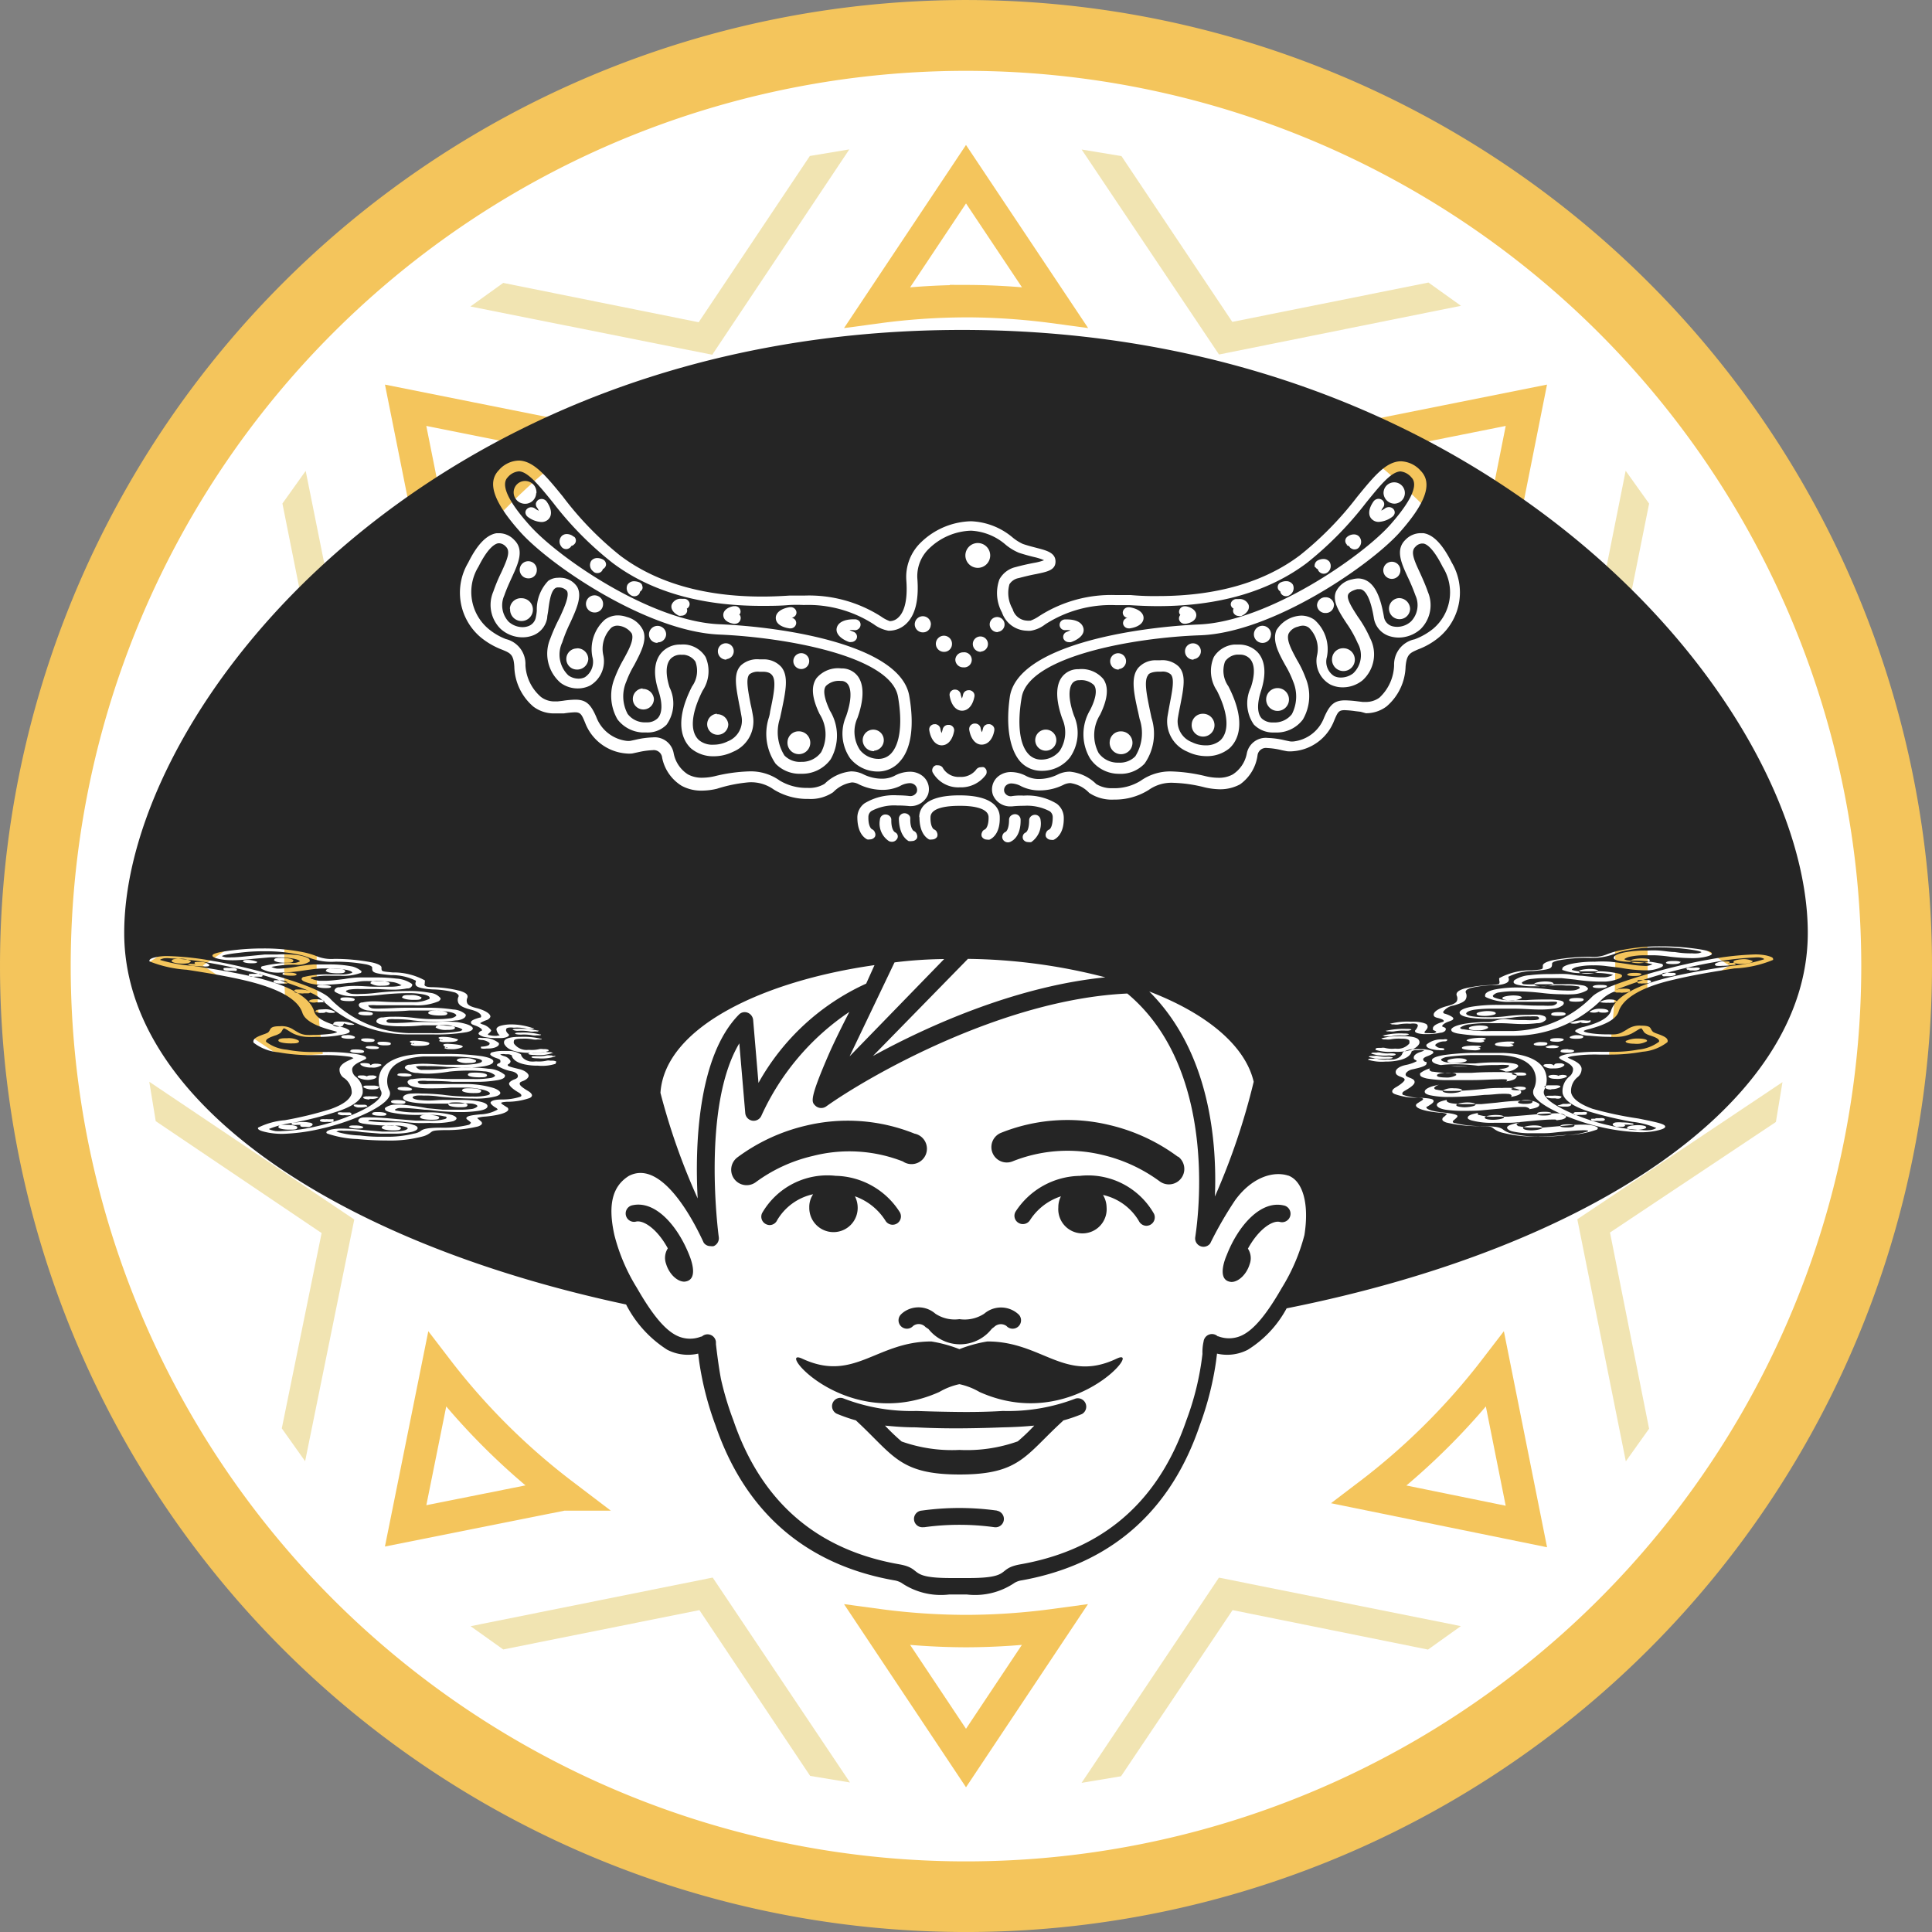 <svg xmlns="http://www.w3.org/2000/svg" viewBox="0 0 141.215 141.215">
  <rect x="0" y="0" width="141.215" height="141.215" fill="#808080" stroke="none"/>
  <defs>
    <style>
      .cls-1 {
        fill: #fff;
      }

      .cls-2 {
        fill: #f4c55c;
      }

      .cls-3 {
        fill: none;
        stroke: #f4c55c;
        stroke-miterlimit: 10;
        stroke-width: 2.37px;
      }

      .cls-4 {
        fill: #f1e4b2;
      }

      .cls-5 {
        fill: #252525;
      }
    </style>
  </defs>
  <g id="pays-costarica" transform="translate(0)">
    <ellipse id="Ellipse_13" data-name="Ellipse 13" class="cls-1" cx="67.116" cy="67.116" rx="67.116" ry="67.116" transform="translate(3.492 3.501)"/>
    <path id="Tracé_282" data-name="Tracé 282" class="cls-2" d="M145.865,75.256a70.607,70.607,0,1,0-70.6,70.6,70.609,70.609,0,0,0,70.6-70.6Zm-70.6,65.438A65.438,65.438,0,1,1,140.695,75.26,65.44,65.44,0,0,1,75.266,140.694Z" transform="translate(-4.65 -4.64)"/>
    <path id="Tracé_283" data-name="Tracé 283" class="cls-3" d="M81.836,27.958a49.248,49.248,0,0,0-6.476.444l6.476-9.723L88.321,28.4a49.384,49.384,0,0,0-6.485-.444Z" transform="translate(-11.228 -5.946)"/>
    <path id="Tracé_284" data-name="Tracé 284" class="cls-3" d="M115,39.595,126.482,37.3l-2.295,11.518A48.913,48.913,0,0,0,115,39.595Z" transform="translate(-14.916 -7.678)"/>
    <path id="Tracé_285" data-name="Tracé 285" class="cls-3" d="M135.64,75.31l9.723,6.476-9.723,6.485a47.768,47.768,0,0,0,.444-6.485,46.318,46.318,0,0,0-.444-6.476Z" transform="translate(-16.836 -11.215)"/>
    <path id="Tracé_286" data-name="Tracé 286" class="cls-3" d="M124.188,115l2.295,11.482L115,124.142A48.976,48.976,0,0,0,124.188,115Z" transform="translate(-14.916 -14.907)"/>
    <path id="Tracé_287" data-name="Tracé 287" class="cls-3" d="M81.836,136.044a49.139,49.139,0,0,0,6.476-.444l-6.476,9.723L75.36,135.6a49.247,49.247,0,0,0,6.476.444Z" transform="translate(-11.228 -16.824)"/>
    <path id="Tracé_288" data-name="Tracé 288" class="cls-3" d="M48.822,124.142,37.34,126.437,39.644,115a48.65,48.65,0,0,0,9.179,9.142Z" transform="translate(-7.691 -14.907)"/>
    <path id="Tracé_289" data-name="Tracé 289" class="cls-3" d="M28.354,88.261,18.64,81.786l9.714-6.476a49.249,49.249,0,0,0-.444,6.476,50.626,50.626,0,0,0,.444,6.476Z" transform="translate(-5.952 -11.215)"/>
    <path id="Tracé_290" data-name="Tracé 290" class="cls-3" d="M39.644,48.818,37.34,37.3l11.482,2.295a48.6,48.6,0,0,0-9.178,9.224Z" transform="translate(-7.691 -7.678)"/>
    <path id="Tracé_291" data-name="Tracé 291" class="cls-4" d="M42.56,28.162l2.4-1.723,14.285,2.875,8.126-12.153,2.884-.481L60.237,31.69Z" transform="translate(-8.177 -5.76)"/>
    <path id="Tracé_292" data-name="Tracé 292" class="cls-4" d="M91.82,16.69l2.911.481,8.1,12.117,14.339-2.875,2.376,1.7L101.86,31.673Z" transform="translate(-12.76 -5.761)"/>
    <path id="Tracé_293" data-name="Tracé 293" class="cls-4" d="M135.3,42.58l1.714,2.4-2.866,14.285L146.3,67.395l.481,2.884L131.77,60.266Z" transform="translate(-16.476 -8.17)"/>
    <path id="Tracé_294" data-name="Tracé 294" class="cls-4" d="M146.762,91.85l-.481,2.911-12.126,8.081,2.857,14.339-1.7,2.385-3.546-17.695Z" transform="translate(-16.476 -12.753)"/>
    <path id="Tracé_295" data-name="Tracé 295" class="cls-4" d="M119.537,135.326l-2.4,1.714-14.285-2.884L94.7,146.3l-2.884.481,10.04-15Z" transform="translate(-12.76 -16.468)"/>
    <path id="Tracé_296" data-name="Tracé 296" class="cls-4" d="M70.306,146.754l-2.911-.481L59.3,134.156l-14.339,2.875-2.385-1.7,17.695-3.555Z" transform="translate(-8.179 -16.468)"/>
    <path id="Tracé_297" data-name="Tracé 297" class="cls-4" d="M28.071,119.555l-1.705-2.4,2.911-14.276L17.152,94.7,16.68,91.82l14.983,10.067Z" transform="translate(-5.769 -12.751)"/>
    <path id="Tracé_298" data-name="Tracé 298" class="cls-4" d="M16.68,70.316l.481-2.911,12.117-8.09L26.412,44.975l1.7-2.385,3.555,17.695Z" transform="translate(-5.769 -8.171)"/>
    <path id="Tracé_299" data-name="Tracé 299" class="cls-5" d="M55.954,98.835c.063.163.789,1.868-.354,1.959-.526,0-1.116-.571-1.333-1.3a1.288,1.288,0,0,1,.127-1.134c-.789-1.451-1.814-2.1-2.349-1.95a.612.612,0,0,1-.29-1.188C53.451,94.8,55.1,96.686,55.954,98.835Zm81.763-23.527c0,12.38-15.727,22.983-38.093,27.436a8.045,8.045,0,0,1-2.839,3.029,3.292,3.292,0,0,1-2.249.281l-.073.58a22.792,22.792,0,0,1-1.188,4.662c-2.458,7.247-7.564,10.349-13.006,11.328a1.424,1.424,0,0,0-.526.181,5.133,5.133,0,0,1-3.51.853H74.973a5.133,5.133,0,0,1-3.51-.853,1.5,1.5,0,0,0-.526-.181c-5.442-.961-10.566-4.063-13.051-11.31a22.792,22.792,0,0,1-1.2-4.68l-.073-.58a3.31,3.31,0,0,1-2.258-.281,8.507,8.507,0,0,1-3.011-3.31C29.743,97.856,14.66,87.435,14.66,75.309c0-16.38,22.1-44.079,61.238-44.079s61.819,27.7,61.819,44.079ZM46.241,84.723h0c0-.045-.154-.073-.227-.082h-.209a.608.608,0,0,0-.272,0,2.513,2.513,0,0,1-.735.054h-.063a1.924,1.924,0,0,1-.426,0c-.508-.118-.635-.408-.644-.508h0a1.569,1.569,0,0,0-.907-.254H42.4a2.721,2.721,0,0,0-.816.091.186.186,0,0,0-.172.145c0,.063.145.181.444.281s.29.136.3.218,0,.127-.127.172-.127.109-.118.163a3.088,3.088,0,0,0,1.079.417c.254.054.435.19.444.326s-.082.2-.254.263-.381.19-.39.308.19.354.671.635c.19.109.227.181.227.227s0,.073-.109.109a4.172,4.172,0,0,1-1.279.19c-.735,0-.843.154-.862.227s.163.245.336.345l.118.073s.063.063.063.091a2.777,2.777,0,0,1-1.288.354c-.7.063-.907.127-.98.227s.073.163.209.272l.082.073s.054.063,0,.082,0,.073-.172.118a7.9,7.9,0,0,1-2,.2c-1.206,0-1.351.145-1.533.281a1.288,1.288,0,0,1-.453.154A8.008,8.008,0,0,1,33.7,90.2a12.339,12.339,0,0,1-1.814-.091,6.53,6.53,0,0,1-1.723-.281l.154-.063a1.271,1.271,0,0,1,.363,0,8.017,8.017,0,0,1,1.379.1l1.333.109H34.3a5.7,5.7,0,0,0,1.415-.136c.245-.073.381-.154.39-.254s-.063-.145-.19-.209a3.855,3.855,0,0,0-1.333-.227H34.1a11.429,11.429,0,0,1-1.542-.091h-.073a.22.22,0,0,1,.145-.091h.227c.39,0,1.043.054,1.623.109.444,0,.907.091,1.442.118s.762,0,1.106,0a6.076,6.076,0,0,0,1.678-.127c.163-.063.245-.136.245-.209s-.118-.172-.336-.245a6.349,6.349,0,0,0-1.741-.19h-.735a6.993,6.993,0,0,1-1.515-.118c-.154,0-.181-.073-.181-.082h0A.653.653,0,0,1,34.8,88.1h.236c.408,0,1.007.063,1.578.127.4,0,.853.091,1.27.118s.907.054,1.342.054a8.6,8.6,0,0,0,1.333-.091q.68-.109.653-.354c0-.154-.272-.281-.726-.354a7.075,7.075,0,0,0-1.252-.091H38.033c-.444,0-.726.045-1.034.045a6.786,6.786,0,0,1-.907-.054c-.326-.063-.354-.145-.354-.163s0-.109.336-.145a3.11,3.11,0,0,1,.453,0,7.166,7.166,0,0,1,1.17.073,25.351,25.351,0,0,0,2.54.145,5.8,5.8,0,0,0,1.56-.154c.227-.063.354-.154.354-.254s-.172-.254-.5-.363a7.1,7.1,0,0,0-2.15-.29H36.926a3.628,3.628,0,0,1-.553,0,.258.258,0,0,1-.263-.172.585.585,0,0,1,.127-.054,2.838,2.838,0,0,1,.58,0c.453,0,1.116,0,1.814.063h1.642A8.751,8.751,0,0,0,42,86.056c.272-.054.435-.136.472-.236a.145.145,0,0,0,0-.145,1.959,1.959,0,0,0-1.2-.444,10.032,10.032,0,0,0-1.451-.091,13.777,13.777,0,0,0-1.714.1,10.567,10.567,0,0,1-1.2.073h-.444A.491.491,0,0,1,36,85.095c-.054-.082,0,0,.136-.054a5.172,5.172,0,0,1,.689,0,12.412,12.412,0,0,1,1.451.063c.444,0,.907.045,1.261.045a8.8,8.8,0,0,0,1.442-.1c.263-.054.58-.136.644-.29a.145.145,0,0,0,0-.136c-.082-.127-.354-.227-.816-.308a18.139,18.139,0,0,0-2.721-.163H36.418c-1.886.073-2.639.653-2.939,1.134a1.678,1.678,0,0,0-.063,1.542.4.4,0,0,1,0,.39c-.417.843-3.038,1.868-4.734,2.231a13.24,13.24,0,0,1-2.458.336,2.837,2.837,0,0,1-.508,0c-.39-.073-.463-.127-.472-.154a6.757,6.757,0,0,1,1.741-.444,27.028,27.028,0,0,0,3.4-.88c1.007-.354,1.578-.78,1.7-1.27a1.36,1.36,0,0,0-.517-1.233.68.68,0,0,1-.245-.562c.054-.29.453-.463.717-.59s.327-.136.3-.218-.082-.145-.6-.254a13.668,13.668,0,0,0-2.485-.172h-.807a10.131,10.131,0,0,1-1.914-.172,2.884,2.884,0,0,1-1.5-.571.109.109,0,0,1,0-.1c.045-.145.372-.263.626-.354a1.442,1.442,0,0,0,.408-.19.816.816,0,0,0,.154-.218s.063-.118.127-.127a1.814,1.814,0,0,1,.254.136c.1.063.236.154.444.263a2.721,2.721,0,0,0,.907.227,6.664,6.664,0,0,0,.771,0,8.826,8.826,0,0,0,1.415-.082c.508-.082.961-.154,1-.3a.136.136,0,0,0-.082-.136,1.533,1.533,0,0,0-.544-.209c-.662-.181-1.814-.5-1.977-1.161-.336-1.034-1.814-1.868-4.363-2.485-1.515-.354-3.156-.617-4.471-.816a10.946,10.946,0,0,1-2.422-.435s0-.054.281-.118a1.967,1.967,0,0,1,.453,0,21.351,21.351,0,0,1,2.893.336,36.542,36.542,0,0,1,7.256,2.041,2.186,2.186,0,0,0-.653-.1h-.118c-.19,0-.29,0-.308.109a.1.1,0,0,0,.054.1.807.807,0,0,0,.381.073h.045a.49.49,0,0,0,.218,0h.3c.136,0,.154-.054.154-.063h0a2.6,2.6,0,0,1,.907.571,9.07,9.07,0,0,0,6.34,2.494h1.705a13.152,13.152,0,0,0,2.494-.163c.254-.054.408-.136.444-.218a.1.1,0,0,0,0-.109c-.109-.172-.5-.308-1.116-.408a10.421,10.421,0,0,0-1.6-.009H36.21c-.408,0-.989.063-1.37.063a6.774,6.774,0,0,1-.744,0c-.181,0-.245-.073-.254-.091a.073.073,0,0,1,0-.082.3.3,0,0,1,.2-.091,2.394,2.394,0,0,1,.408,0,8.226,8.226,0,0,1,1.306.082,13.5,13.5,0,0,0,1.814.091A9.017,9.017,0,0,0,38.9,81.7c.29,0,.644-.136.707-.3a.145.145,0,0,0,0-.145A1.442,1.442,0,0,0,38.7,80.9a11.672,11.672,0,0,0-1.886-.127h-1.6c-.653,0-1.279.054-1.732.054a5.309,5.309,0,0,1-.626,0,.544.544,0,0,1-.3-.127s-.063-.082-.054-.109,0,0,.082,0a2.884,2.884,0,0,1,.508,0h2.73a4,4,0,0,0,1.814-.29c.109-.073.163-.145.145-.227a1.115,1.115,0,0,0-.753-.39,8.326,8.326,0,0,0-1.678-.136,20.706,20.706,0,0,0-2.349.145,9.776,9.776,0,0,1-1.079.073,3.981,3.981,0,0,1-.49,0,1.034,1.034,0,0,1-.544-.163s-.054,0,0-.063,0,0,.163-.082a4.153,4.153,0,0,1,.8-.054h1.088c.417,0,.907.045,1.261.045a5.242,5.242,0,0,0,1.143-.091.347.347,0,0,0,.363-.209c.018-.091,0-.109-.082-.163a2.249,2.249,0,0,0-1.079-.345,11.172,11.172,0,0,0-1.442-.082H31.82a7.14,7.14,0,0,0-1.079.118h0c-.49.054-1.007.127-1.415.127h-.39a2,2,0,0,1-.544-.136.09.09,0,0,1-.1-.073l.073-.045a5.442,5.442,0,0,1,1.36-.118h.726a3.628,3.628,0,0,0,1.451-.19c.082,0,.109-.091.1-.145a1.755,1.755,0,0,0-.653-.336,8.354,8.354,0,0,0-1.705-.154H28.528a11.91,11.91,0,0,0-1.315.172,8.916,8.916,0,0,1-1.233.136h-.127a1.261,1.261,0,0,1-.435-.127h0a8.054,8.054,0,0,1,1.741-.163,1.6,1.6,0,0,0,1.052-.227.118.118,0,0,0,0-.118c0-.127-.317-.245-.762-.336a8.018,8.018,0,0,0-1.6-.063h-.907l-1.2.118c-.553.054-.907.091-1.252.091a2.72,2.72,0,0,1-.408,0c-.245-.054-.263-.082-.272-.091s.091-.118,1.342-.254a13.767,13.767,0,0,1,1.787-.1,11.472,11.472,0,0,1,2.44.236,4.589,4.589,0,0,1,.853.254,4.535,4.535,0,0,0,1.868.272,12.4,12.4,0,0,1,2.267.2c.336.082.408.163.417.218v.073c0,.281.091.372,1.379.49a3.918,3.918,0,0,1,1.814.408h0v.073a.3.3,0,0,0,0,.263c.109.163.5.254,1.215.3a6.911,6.911,0,0,1,1.542.2.571.571,0,0,1,.354.209.145.145,0,0,1,0,.136.535.535,0,0,0,0,.453c.1.2.372.345.907.481s.744.327.753.463-.073.109-.136.127c-.336.1-.608.2-.608.336s.109.163.336.245.453.218.463.3,0,.063-.073.091-.181.136-.172.2.218.181.39.227a4.072,4.072,0,0,0,.907.091h.317c.236,0,.526-.063.6-.181a.082.082,0,0,0,0-.091h0c-.082-.063-.227-.218-.2-.345s.073-.109.163-.145a1.288,1.288,0,0,1,.372,0h.063a3.3,3.3,0,0,1,.816.054,1.043,1.043,0,0,0,.327.045h.145c.136,0,.154-.054.154-.063h-.082a4.925,4.925,0,0,0-1.451-.272H43a2.821,2.821,0,0,0-.834.1q-.272.082-.3.245a.755.755,0,0,0,.218.435c.054.063,0,0-.2.054H41.76a1.568,1.568,0,0,1-.381-.045c-.127,0-.136-.063-.136-.073s0,0,.1-.091.145-.145.136-.2a1.122,1.122,0,0,0-.617-.426c-.154-.054-.181-.082-.181-.1a2.378,2.378,0,0,1,.472-.218c.127-.036.272-.181.272-.254,0-.218-.408-.463-.989-.617-.417-.1-.626-.209-.7-.354a.472.472,0,0,1,0-.39.254.254,0,0,0,0-.2c-.054-.127-.236-.227-.526-.317a8.753,8.753,0,0,0-2-.272c-.372,0-.535-.054-.58-.127s0-.091,0-.2a.578.578,0,0,1,0-.063.127.127,0,0,0,0-.109,4.78,4.78,0,0,0-2.349-.58c-.8-.073-.8-.073-.816-.281v-.082c0-.136-.245-.263-.671-.363a14.231,14.231,0,0,0-2.775-.263,2.884,2.884,0,0,1-1.252-.181,5.622,5.622,0,0,0-.989-.3,14.511,14.511,0,0,0-2.984-.281,17.894,17.894,0,0,0-2,.109c-1.478.163-1.678.308-1.687.408s.181.19.59.272a5.179,5.179,0,0,0,.907.073c.481,0,.989-.054,1.533-.109l1.125-.1a6.346,6.346,0,0,1,.707,0,5.968,5.968,0,0,1,1.07.091c.317.063.453.145.463.2a1.126,1.126,0,0,1-.562.118,8.345,8.345,0,0,0-2.177.236.107.107,0,0,0-.1.1c0,.036,0,.091.127.136a2.34,2.34,0,0,0,.907.227,2.557,2.557,0,0,0,.372,0,10.966,10.966,0,0,0,1.6-.136c.39-.054.789-.118,1.2-.154a7.505,7.505,0,0,1,.907,0,5.95,5.95,0,0,1,1.161.1c.272.063.381.136.39.181s0,0-.045.045a2.4,2.4,0,0,1-.907.1h-.744a6.938,6.938,0,0,0-1.814.181.182.182,0,0,0-.19.154c0,.054.073.136.209.19a3.238,3.238,0,0,0,1.007.227,4.26,4.26,0,0,0,.49,0,15.747,15.747,0,0,0,1.723-.136c.345,0,.68-.091.989-.118s.753,0,1.1,0a6.531,6.531,0,0,1,1.061.054,1.542,1.542,0,0,1,.689.227l.036-.018s0,.054-.172.082a3.436,3.436,0,0,1-.726.054H32.963c-.408,0-.907-.054-1.288-.054a5.941,5.941,0,0,0-1.288.1.341.341,0,0,0-.354.2c-.018.082,0,.109.091.163a2.267,2.267,0,0,0,.989.281,7.62,7.62,0,0,0,.816,0,12.088,12.088,0,0,0,1.351-.082,18.315,18.315,0,0,1,2.086-.136,5.678,5.678,0,0,1,1.152.091c.272.054.453.136.463.227s0,.109-.1.136a2.657,2.657,0,0,1-1.224.2H34.541c-.608,0-1.143-.054-1.569-.054a3.891,3.891,0,0,0-.907.082.262.262,0,0,0-.263.154.245.245,0,0,0,.082.19,1.143,1.143,0,0,0,.662.245,6.566,6.566,0,0,0,1.052.063c.526,0,1.152,0,1.877-.063h1.451a9.524,9.524,0,0,1,1.433.091c.308.054.5.127.562.227a.073.073,0,0,1,0,.073.8.8,0,0,1-.453.181,7.255,7.255,0,0,1-.989.054,10.591,10.591,0,0,1-1.551-.082,11.514,11.514,0,0,0-1.6-.091,4.463,4.463,0,0,0-.762.054.486.486,0,0,0-.453.2.154.154,0,0,0-.009.136c.082.127.4.2.644.236a7.919,7.919,0,0,0,1.152.073,12.374,12.374,0,0,0,1.578-.073h1a8.534,8.534,0,0,1,1.161.073c.408.063.68.154.744.254a.449.449,0,0,1-.254.118,11.31,11.31,0,0,1-2.059.127H35.457a8.417,8.417,0,0,1-5.714-2.485c-.843-1.007-6.068-2.358-8.516-2.775a21.56,21.56,0,0,0-3.356-.372,3.863,3.863,0,0,0-.907.082c-.281.063-.426.136-.453.218a.091.091,0,0,0,0,.091,8.906,8.906,0,0,0,2.721.608c1.288.2,2.893.453,4.335.8,2.422.58,3.8,1.37,4.118,2.349.236.735,1.5,1.1,2.177,1.288a3.282,3.282,0,0,1,.363.109h0s-.063.1-.617.154a10.762,10.762,0,0,1-1.17.063,3.34,3.34,0,0,1-.463,0,1.379,1.379,0,0,1-.5-.127c-.19-.1-.317-.181-.426-.245a1.542,1.542,0,0,0-1.007-.263c-.58,0-.644.118-.726.254a.708.708,0,0,1-.136.2,1.678,1.678,0,0,1-.317.136c-.3.109-.68.245-.744.435a.218.218,0,0,0,0,.181,3.465,3.465,0,0,0,1.814.7,13.367,13.367,0,0,0,2.394.209h.816a12.426,12.426,0,0,1,1.959.109.907.907,0,0,1,.317.109h0l-.218.109c-.29.127-.735.327-.8.671a.726.726,0,0,0,.272.635,1.3,1.3,0,0,1,.617,1.152c-.109.453-.644.843-1.578,1.17a27.49,27.49,0,0,1-3.31.8,5.32,5.32,0,0,0-1.959.544.127.127,0,0,0,0,.082c.045.1.3.2.8.29a5.442,5.442,0,0,0,.98.082A13.9,13.9,0,0,0,29.1,89.6c1.714-.372,4.471-1.424,4.934-2.34a.508.508,0,0,0,0-.453A1.551,1.551,0,0,1,34.1,85.34c.263-.426.907-.907,2.44-1.007H38.1a14.676,14.676,0,0,1,2.231.127c.345.054.444.127.472.172a.054.054,0,0,1,0,.063c0,.063-.172.127-.408.172a6.528,6.528,0,0,1-1.061.073H38.286c-.653,0-1.215-.073-1.678-.073a6.223,6.223,0,0,0-1.061.073.38.38,0,0,0-.363.163.109.109,0,0,0,0,.091,1.288,1.288,0,0,0,.907.345,5.643,5.643,0,0,0,.825.054,11.627,11.627,0,0,0,1.524-.154,13.237,13.237,0,0,1,1.442-.073,9.07,9.07,0,0,1,1.061.054,1.4,1.4,0,0,1,.807.272.091.091,0,0,1,0,.082.6.6,0,0,1-.272.127,6.757,6.757,0,0,1-1.324.082H38.649c-.762,0-1.433-.054-1.95-.054a5.278,5.278,0,0,0-.98.063.37.37,0,0,0-.336.154.118.118,0,0,0,0,.109c.054.163.245.263.6.327a5.125,5.125,0,0,0,1.025.082c.426,0,.907,0,1.515-.054h1.034a5.125,5.125,0,0,1,1.487.2c.218.073.354.163.345.236s-.073.091-.19.127a4.072,4.072,0,0,1-1.043.091,14.192,14.192,0,0,1-2.249-.136q-.843-.082-1.469-.082a6.148,6.148,0,0,0-.762,0c-.29,0-.626.118-.635.29s.236.272.689.354a7.99,7.99,0,0,0,1.342.091H39.3a4.718,4.718,0,0,1,.8,0c.345.063.372.154.381.181s-.136.163-.4.209a6.809,6.809,0,0,1-.98.054H37.951l-1.143-.109a18.031,18.031,0,0,0-1.886-.263h-.463a1.27,1.27,0,0,0-.726.236.1.1,0,0,0,0,.118c0,.082.163.154.417.218a9.542,9.542,0,0,0,2.077.181h.735a4.136,4.136,0,0,1,1.116.109c.145,0,.154.091.154.1a.222.222,0,0,1-.127.091,3.991,3.991,0,0,1-1.2.118H36l-1.351-.109c-.707-.063-1.379-.127-1.9-.127a4.458,4.458,0,0,0-.535,0c-.29,0-.435.118-.444.236s.091.145.3.209a13.113,13.113,0,0,0,2.068.154h.426a1.986,1.986,0,0,1,.717.118.106.106,0,0,1,.1.091c0,.027-.091.1-.227.136a3.691,3.691,0,0,1-.907.091H33.5l-1.279-.109c-.608-.054-1.179-.109-1.66-.109a3.629,3.629,0,0,0-.789.073c-.209.063-.308.118-.327.181s0,.073.054.109a7.546,7.546,0,0,0,2.195.4c.735.073,1.451.109,2.131.109a9.324,9.324,0,0,0,2.621-.29,1.533,1.533,0,0,0,.617-.3c.154-.118.209-.154,1.007-.172a9.786,9.786,0,0,0,2.44-.263q.272-.091.3-.218a.181.181,0,0,0-.082-.163l-.091-.082c-.091-.073-.181-.145-.172-.163a2.506,2.506,0,0,1,.608-.1c.97-.091,1.605-.281,1.66-.5a.175.175,0,0,0-.118-.19l-.127-.082c-.082-.054-.29-.172-.272-.227s.308-.073.408-.082a4.979,4.979,0,0,0,1.669-.272c.118-.054.172-.127.172-.2s-.082-.2-.29-.317c-.426-.254-.617-.417-.608-.535s.1-.136.281-.209.381-.227.372-.381-.29-.39-.717-.481c-.254-.063-.8-.181-.807-.263s0,0,0-.063c.181-.091.209-.19.2-.263a.745.745,0,0,0-.481-.354c-.29-.091-.263-.136-.263-.136H42.2a1.007,1.007,0,0,1,.327,0h.136a.6.6,0,0,1,.327.082c0,.073.091.472.907.653a4.29,4.29,0,0,0,.961.1H44.9a3.211,3.211,0,0,0,1.288-.136C46.222,84.75,46.241,84.741,46.241,84.723ZM31.094,89.475c.054.082.345.127.59.127s.408,0,.453-.1c-.045-.082-.345-.127-.59-.127s-.408,0-.453.091T31.094,89.475Zm2.394.091c.073.109.453.172.789.172s.544,0,.6-.136a.073.073,0,0,0,0-.063,1.4,1.4,0,0,0-.789-.163c-.245,0-.553,0-.6.127A.073.073,0,0,0,33.489,89.566Zm-.707-1.016c.054.082.345.118.59.118s.408,0,.453-.091v-.054c-.054-.082-.345-.127-.59-.127s-.408,0-.444.1a.054.054,0,0,0-.009.054Zm3.51.245c.063.109.453.163.789.163s.544,0,.6-.127v-.054c-.063-.109-.453-.172-.789-.172s-.544,0-.6.127a.054.054,0,0,0,0,.063Zm-1.07-3c.19,0,.417,0,.453-.1-.054-.082-.354-.127-.6-.127s-.408,0-.444.091v.054a1.813,1.813,0,0,0,.59.082Zm-.127.771c-.181,0-.408,0-.444.091a.054.054,0,0,0,0,.054c.054.082.345.127.6.127s.408,0,.444-.1,0,0,0-.045a1.228,1.228,0,0,0-.6-.127Zm-.481.952c-.181,0-.408,0-.444.1a.054.054,0,0,0,0,.054c.054.082.345.127.6.127s.408,0,.444-.1a.054.054,0,0,0,0-.054c-.054-.082-.345-.127-.6-.127Zm3.755.363c.063.1.453.163.789.163s.544,0,.59-.127v-.063c-.063-.1-.453-.163-.789-.163s-.544,0-.6.127a.054.054,0,0,0,.009.063Zm.989-1.043c.073.109.463.172.8.172s.544,0,.59-.127v-.063c-.063-.1-.444-.163-.78-.163s-.553,0-.6.127a.054.054,0,0,0-.009.054Zm.426-1.143c.063.109.453.163.789.163s.544,0,.6-.118a.054.054,0,0,0,0-.063c-.063-.109-.453-.163-.789-.163s-.544,0-.6.127v.054Zm-.8-1.043a1.415,1.415,0,0,0,.789.163c.245,0,.544,0,.6-.127a.073.073,0,0,0,0-.063,1.433,1.433,0,0,0-.8-.163c-.236,0-.544,0-.59.127a.082.082,0,0,0,0,.063ZM23.349,77.395c.054.082.345.127.59.127s.408,0,.453-.1h0a2.021,2.021,0,0,0-.6-.145c-.245,0-.408,0-.444.091a.054.054,0,0,0,0,.063Zm2.884.907c0,.082.345.127.59.127s.408,0,.444-.1c-.054-.082-.345-.127-.59-.127s-.408,0-.453.091l.009.063Zm2.512.907c.054.082.345.127.6.127s.408,0,.444-.1c-.054-.082-.345-.127-.6-.127s-.408,0-.444.091a.054.054,0,0,0,0,.036Zm1.723.961c0,.082.336.118.59.118s.408,0,.444-.091a.054.054,0,0,0,0-.054c-.054-.082-.345-.127-.59-.127s-.408,0-.453.1l.009.082Zm1.315,1.043c.054.082.354.118.6.118s.408,0,.444-.091v-.054c0-.082-.336-.127-.58-.127s-.417,0-.453.1a.054.054,0,0,0-.009.082Zm5.659,1.016a1.433,1.433,0,0,0,.8.163c.245,0,.535,0,.59-.127a.073.073,0,0,0,0-.063,1.4,1.4,0,0,0-.789-.163c-.245,0-.553,0-.6.127a.082.082,0,0,0,0,.091Zm-.553-1.052c.073.109.453.163.789.163s.544,0,.6-.127v-.054c-.063-.109-.453-.172-.789-.172s-.544,0-.59.127a.073.073,0,0,0-.009.091ZM35,80.034c.063.1.453.163.789.163s.544,0,.59-.127,0,0,0-.063a1.548,1.548,0,0,0-.789-.163c-.336,0-.544,0-.6.127a.054.054,0,0,0,.009.091ZM32.672,79a1.4,1.4,0,0,0,.789.163c.245,0,.544,0,.6-.127a.054.054,0,0,0,0-.063c-.063-.1-.444-.163-.789-.163s-.544,0-.6.127a.154.154,0,0,0,0,.091Zm-3.256-.907c.063.1.453.163.789.163s.544,0,.6-.127a.054.054,0,0,0,0-.063c-.063-.109-.453-.163-.789-.163s-.544,0-.6.127-.009.054,0,.082Zm-3.791-.78c.073.109.453.172.8.172s.544,0,.59-.127a.054.054,0,0,0,0-.063c-.073-.109-.463-.163-.8-.163s-.544,0-.59.118a.073.073,0,0,0,0,.082Zm17.523,5.868c0-.073.163-.145.517-.145h.073a3.248,3.248,0,0,1,.807.054,1.079,1.079,0,0,0,.327,0h.154c.127,0,.145,0,.145-.054H45.1a5.36,5.36,0,0,0-1.46-.136h-.082c-.435,0-.989.054-1.116.29a.308.308,0,0,0,.054.317c.308.481,1.252.562,1.814.562h.082a3.211,3.211,0,0,0,1.288-.136s0,0,0-.054-.145-.073-.236-.082H45.27a.644.644,0,0,0-.272,0,2.43,2.43,0,0,1-.735.054H44.2a1.134,1.134,0,0,1-.989-.381h0a.245.245,0,0,1-.063-.272Zm2.839.907h0a.354.354,0,0,0-.227-.073h-.172a.662.662,0,0,0-.281,0,2.467,2.467,0,0,1-.726.054H44.5c-.127,0-.272,0-.3.063h0c0,.063.227.091.39.091h.082a3.138,3.138,0,0,0,1.279-.136l.036.045Zm-.045.172h-.136a.7.7,0,0,0-.272,0,2.585,2.585,0,0,1-.735.054h-.073c-.127,0-.272,0-.3.063h0c0,.063.227.091.39.091H44.9a3.193,3.193,0,0,0,1.27-.136h0v-.045a1.173,1.173,0,0,1-.227.018Zm-.807-1.533h-.082a4.834,4.834,0,0,0-1.451-.136h-.073c-.063,0-.272,0-.3.063h0c0,.054.227.082.4.082H43.7a3.2,3.2,0,0,1,.8.054,1.115,1.115,0,0,0,.327,0h.163c.127,0,.136-.045.136-.063Zm-.19-.29h-.082a5.623,5.623,0,0,0-1.442-.127h-.073c-.063,0-.263,0-.3.063h0a.726.726,0,0,0,.408.082h.063a3.628,3.628,0,0,1,.807.054,1.089,1.089,0,0,0,.317,0h.163c.082,0,.127,0,.136-.063Zm-3.628,1.034c0,.045-.145.109-.4.136s-.181,0-.181.073,0,.054.054.073a1.152,1.152,0,0,0,.354,0h.127c.417,0,.7-.136.762-.263a.145.145,0,0,0,0-.145,1.714,1.714,0,0,0-1.052-.363H40.8a.671.671,0,0,0-.272,0v.054c0,.054.145.082.227.091a1.007,1.007,0,0,1,.608.218.136.136,0,0,1-.091.172Zm-3.029.181c-.082,0-.209,0-.227.073h0a.789.789,0,0,0,.372.073h.054a1.9,1.9,0,0,0,.907-.145.082.082,0,0,0,0-.063c-.082-.127-.762-.163-1.052-.181h-.054c-.073,0-.3,0-.308.082h0a.535.535,0,0,0,.272.209Zm-.354-.562c-.091,0-.218,0-.236.073a.072.072,0,0,0,0,.054.825.825,0,0,0,.381.063h.054c.363,0,.825,0,.907-.145s0,0,0-.054A3.364,3.364,0,0,0,38,82.9h-.063c-.063,0-.3,0-.308.082h0a.68.68,0,0,0,.272.154Zm-2.077.272c-.091,0-.209,0-.236.073a.063.063,0,0,0,0,.054.907.907,0,0,0,.381.073h.054c.3,0,.825,0,.907-.145v-.054c-.082-.127-.689-.163-1.043-.181h-.091c-.063,0-.29,0-.3.082h0a.736.736,0,0,0,.3.145Zm-3.247,4.072h.118a1.016,1.016,0,0,0,.526-.109h0A.716.716,0,0,0,33,87.253h-.29a1.179,1.179,0,0,0-.281,0h0a.535.535,0,0,0-.3.054h0c-.045.082.136.154.444.172Zm-.209.49a.345.345,0,0,0-.163-.063h-.508a.771.771,0,0,0-.29,0v.082a.686.686,0,0,0,.3.118h.209a1.451,1.451,0,0,0,.417-.054h.073Zm.907-1.379h0a1.409,1.409,0,0,0-.345-.082h-.571c-.082,0-.227,0-.245.073a.054.054,0,0,0,0,.054,1.252,1.252,0,0,0,.662.154h0c.3,0,.463-.063.463-.154Zm-.2-.744h0a.608.608,0,0,0-.354-.082h-.045c-.063,0-.263,0-.3.073h0a.816.816,0,0,0-.372-.073h-.063c-.082,0-.227,0-.245.082a.073.073,0,0,0,0,.054,1.524,1.524,0,0,0,.816.19h0C32.854,86.011,33.108,85.938,33.108,85.8ZM33.452,85v-.054c0-.054-.218-.073-.281-.082h-.118a.626.626,0,0,0-.3.054l-.073.054a.209.209,0,0,1-.063-.063c0-.063-.254-.091-.408-.091s-.272,0-.3.063h0c.063.145.345.245.726.263h.109A1.043,1.043,0,0,0,33.416,85Zm-2.721-3.084.154.054a.907.907,0,0,0,.354.054h.054c.1,0,.163,0,.181-.063h0a.091.091,0,0,0-.045,0,2.322,2.322,0,0,0-.907-.181h-.136c-.172,0-.39,0-.435.145a.136.136,0,0,0,0,.145.707.707,0,0,0,.4.082h0c.063,0,.254,0,.29-.073h0ZM28.7,81.077h0a.626.626,0,0,0,.345.073H29.1c.063,0,.263,0,.3-.073h0a.907.907,0,0,0,.381.073h.054c.082,0,.227,0,.245-.073h0a1.342,1.342,0,0,0-.8-.19c-.417.018-.635.018-.644.19Zm.054-.7a1.016,1.016,0,0,0,.245,0h.054c.063,0,.227,0,.254-.073h0a1.261,1.261,0,0,0-.662-.154c-.29,0-.472.063-.481.163h0a.662.662,0,0,0,.336.082h.063a.68.68,0,0,0,.127-.018Zm2.2,2.4c-.172,0-.39,0-.417.091a.054.054,0,0,0,0,.054c0,.073.317.118.553.118s.39,0,.426-.091a.054.054,0,0,0,0-.054.989.989,0,0,0-.626-.118Zm.254,1.188c0,.082.327.118.562.118s.381,0,.417-.091a.054.054,0,0,0,0-.054c-.045-.073-.327-.118-.562-.118s-.39,0-.426.091a.118.118,0,0,0-.054.054Zm1.324-.689c.172,0,.39,0,.426-.091v-.054c0-.073-.317-.118-.553-.118s-.39,0-.426.091a.054.054,0,0,0,0,.054.989.989,0,0,0,.49.118Zm-.227.39c.045.082.327.127.562.127s.381,0,.417-.1c-.045-.082-.327-.118-.562-.118s-.381,0-.417.091h-.063Zm1.415-.145c.181,0,.39,0,.426-.091v-.054c0-.073-.317-.118-.553-.118s-.39,0-.426.091c-.018.127.263.172.49.172Zm-7.147-4.644a.251.251,0,0,1-.136-.063,2.767,2.767,0,0,0-.472-.054h-.2c-.118,0-.172,0-.181.082s0,.082.127.109a.907.907,0,0,0,.345.054h.263a.853.853,0,0,0,.181,0h.082Zm-1.814-.517A.314.314,0,0,1,24.6,78.3a2.639,2.639,0,0,0-.444,0,.907.907,0,0,0-.236,0c-.1,0-.145,0-.154.082s.054.073.172.118a1.533,1.533,0,0,0,.317,0h.272a.426.426,0,0,0,.172,0,.109.109,0,0,0,.073-.045h0ZM22.9,77.939h0a1.528,1.528,0,0,0-.236-.073,2.375,2.375,0,0,0-.345,0,1.414,1.414,0,0,0-.317,0c-.054,0-.091,0-.082.073s0,.082.254.136h.553a.363.363,0,0,0,.145,0Zm-3.546-.345c0,.054.118.082.209.091a7.008,7.008,0,0,0,.789.063,1.614,1.614,0,0,0,.417,0,.2.2,0,0,0,.109-.063.118.118,0,0,0,0-.054.907.907,0,0,0-.481-.2,1.225,1.225,0,0,0-.281,0,.653.653,0,0,0-.2,0c-.073,0-.109,0-.109.063s0,.063.118.082h-.254a.907.907,0,0,0-.263,0c-.118-.018-.118,0-.118.018Zm.172-.172v-.063a1.415,1.415,0,0,0-.789-.163c-.245,0-.544,0-.6.127a.054.054,0,0,0,0,.063c.063.1.453.163.789.163s.481-.036.571-.127Zm7.909,5.759A1.515,1.515,0,0,0,26.578,83c-.263,0-.59,0-.644.136a.082.082,0,0,0,0,.063c.073.118.5.181.862.181s.59,0,.644-.136a.082.082,0,0,0-.063-.063Zm3.827,5.306a.236.236,0,0,0-.127-.063H30.6a.816.816,0,0,0-.263,0c-.054,0-.073.054-.073.091s.145.091.254.109a1.2,1.2,0,0,0,.254,0,1.814,1.814,0,0,0,.4,0h.091Zm-1.306.435a.091.091,0,0,0-.073,0H29.58a1.034,1.034,0,0,0-.245,0,.844.844,0,0,0-.236,0c-.091,0-.136.054-.136.091s.063.082.172.1a1.415,1.415,0,0,0,.354,0,1.985,1.985,0,0,0,.327,0c.082,0,.136,0,.145-.054h0Zm-2.367.417h0s-.063,0-.063.054.073.073.19.091h.218a.908.908,0,0,0,.254,0c.145-.054.218-.1.236-.154a.073.073,0,0,0,0-.063.327.327,0,0,0-.227-.1,2.277,2.277,0,0,0-.463-.045,4.771,4.771,0,0,0-.707.063c-.082,0-.127,0-.127.073s0,.054.1.073a.961.961,0,0,0,.3,0h.181Zm-.263.163c-.063-.109-.453-.172-.789-.172s-.544,0-.6.127a.054.054,0,0,0,0,.063c.063.109.453.163.789.163s.544,0,.59-.127a.054.054,0,0,0-.054-.054ZM99.806,93.04h-.073c-1.079-.345-2.648.109-3.882,1.814A27.757,27.757,0,0,0,94.038,98a.617.617,0,0,1-.49.245.6.6,0,0,1-.245-.054.608.608,0,0,1-.354-.671c0-.118,2.059-11.918-4.97-17.786-9.151.417-18.974,6.086-22.012,8.253a.626.626,0,0,1-.807-.073c-.263-.263-.435-.444,1.025-3.8.336-.762.907-1.932,1.478-3.038a18.221,18.221,0,0,0-6.439,7.609.617.617,0,0,1-1.17-.209l-.435-5.1c-2.784,4.653-1.515,14.058-1.5,14.167a.626.626,0,0,1-.372.653.708.708,0,0,1-.236,0,.59.59,0,0,1-.49-.245c-.054-.073-2.721-6.349-5.487-4.879-1.116.707-1.569,1.968-1.043,4.326a13.732,13.732,0,0,0,1.651,3.864c1.134,1.977,2.032,3.029,2.866,3.456a2.195,2.195,0,0,0,1.814.091h.054a.617.617,0,0,1,1.034.381v.054h0v.063a.118.118,0,0,1,0,.054c.1.853.227,1.814.372,2.567a22.294,22.294,0,0,0,.907,3.011c2.313,6.766,6.993,9.614,12.108,10.512,1.814.317.526,1.007,3.818,1.007h1.243c3.3,0,2-.689,3.827-1.007,5.115-.907,9.786-3.746,12.108-10.512a20.5,20.5,0,0,0,1.179-4.861,3.517,3.517,0,0,1,.082-.907.617.617,0,0,1,1.034-.381h.045A2.195,2.195,0,0,0,96.4,104.7c.843-.426,1.741-1.478,2.875-3.456a14,14,0,0,0,1.651-3.864c.372-2.376-.163-3.973-1.188-4.344ZM67.681,84.324l6.911-7.111a32.062,32.062,0,0,0-3.628.245Zm2.866-15.736a.481.481,0,0,0,.218.054.426.426,0,0,0,.363-.181.327.327,0,0,0-.118-.508c-.145-.082-.29-.363-.281-.907a.354.354,0,0,0-.1-.263.444.444,0,0,0-.308-.136.4.4,0,0,0-.426.381,1.543,1.543,0,0,0,.653,1.56Zm1.478,0a.535.535,0,0,0,.209,0,.417.417,0,0,0,.363-.19.363.363,0,0,0,0-.29.381.381,0,0,0-.2-.245c-.045,0-.3-.2-.281-.907a.326.326,0,0,0-.1-.263.444.444,0,0,0-.308-.136.408.408,0,0,0-.426.381c.018,1.116.472,1.524.744,1.669Zm6.231-8.09a.363.363,0,0,0-.063-.281.453.453,0,0,0-.281-.172h-.073a.408.408,0,0,0-.408.317,2.13,2.13,0,0,1-.082.272,1.061,1.061,0,0,1-.091-.308A.408.408,0,0,0,76.842,60h-.063a.444.444,0,0,0-.281.163.417.417,0,0,0-.073.29c.109.671.463,1.088.907,1.088s.807-.372.925-1.025Zm-.562,2.948a.426.426,0,0,0-.2-.254.535.535,0,0,0-.209,0,.417.417,0,0,0-.363.19,1.388,1.388,0,0,1-1.179.517,1.333,1.333,0,0,1-1.215-.6.408.408,0,0,0-.39-.245.426.426,0,0,0-.154,0,.372.372,0,0,0-.236.218.363.363,0,0,0,0,.29,2.14,2.14,0,0,0,1.986,1.1,2.249,2.249,0,0,0,1.9-.907.363.363,0,0,0,.054-.29Zm-.417-8.707a.553.553,0,1,0-.59-.553.571.571,0,0,0,.59.571ZM78.51,53.3a.544.544,0,1,0-.59-.544.571.571,0,0,0,.59.562Zm-.553-5.587a.907.907,0,1,0-.907.907A.907.907,0,0,0,77.957,47.71Zm-1.968,7.083a.562.562,0,0,0-.58.544.571.571,0,0,0,.59.553.553.553,0,1,0,0-1.1Zm-.644,2.721a.417.417,0,0,0-.29.163.381.381,0,0,0-.063.281c.109.68.463,1.1.907,1.1s.789-.39.907-1.043a.381.381,0,0,0-.063-.281.435.435,0,0,0-.281-.172h-.082a.408.408,0,0,0-.408.327,1.443,1.443,0,0,1-.082.272,1.641,1.641,0,0,1-.091-.308.408.408,0,0,0-.408-.336Zm-.181-3.31a.59.59,0,1,0-.59.553.571.571,0,0,0,.59-.553Zm-1.243,5.841h-.063a.417.417,0,0,0-.29.163.381.381,0,0,0-.063.281c.109.671.463,1.1.907,1.1s.789-.39.907-1.043a.381.381,0,0,0-.063-.281.435.435,0,0,0-.281-.172H74.9a.417.417,0,0,0-.417.327,1.686,1.686,0,0,1-.082.272,1.334,1.334,0,0,1-.082-.308A.417.417,0,0,0,73.921,60.044Zm-.3-7.256a.59.59,0,1,0-.58.544h0a.562.562,0,0,0,.571-.544Zm-.834,14.058c0,1.07.435,1.478.707,1.623a.535.535,0,0,0,.209,0,.435.435,0,0,0,.372-.19.381.381,0,0,0,0-.3.372.372,0,0,0-.2-.236c-.054,0-.3-.2-.281-.907s1.261-.816,2-.825h.245c.735,0,1.986.127,2,.825s-.236.907-.29.907a.372.372,0,0,0-.2.236.363.363,0,0,0,0,.29.426.426,0,0,0,.372.209.489.489,0,0,0,.2,0c.281-.136.762-.535.735-1.633,0-.6-.417-1.6-2.93-1.6h0c-2.54-.009-2.948.98-2.957,1.578Zm3.519,10.376L69.386,84.3c4.444-2.44,10.766-5.133,16.987-5.75A41.665,41.665,0,0,0,76.3,77.2Zm2.585-8.743a.426.426,0,0,0,.372.2.417.417,0,0,0,.2-.054c.281-.136.744-.544.716-1.623a.408.408,0,0,0-.426-.381h0a.481.481,0,0,0-.308.136.381.381,0,0,0-.109.263c0,.735-.236.907-.281.907a.381.381,0,0,0-.2.245.363.363,0,0,0,.027.29Zm1.487,0a.426.426,0,0,0,.363.181.581.581,0,0,0,.218,0,1.642,1.642,0,0,0,.68-1.614.408.408,0,0,0-.426-.381h0a.444.444,0,0,0-.3.136.381.381,0,0,0-.109.263c0,.553-.127.843-.272.907a.345.345,0,0,0-.19.245.363.363,0,0,0,.027.245ZM69.5,77.658c-8.163,1.161-15.319,4.535-15.645,9.333a47.723,47.723,0,0,0,2.721,7.718c-.209-3.827,0-10.367,3.011-13.432a.589.589,0,0,1,.635-.145.635.635,0,0,1,.408.526l.39,4.607a17.121,17.121,0,0,1,7.872-7.256Zm24.86,16.96a49.51,49.51,0,0,0,2.857-8.435c-.635-2.721-3.573-5.043-7.637-6.6,4.489,4.471,4.961,11.147,4.8,15.019Zm11.056-35.372a2.467,2.467,0,0,0,1.515-.5,3.973,3.973,0,0,0,1.388-2.911c.082-.907.317-.989.907-1.252a5.269,5.269,0,0,0,1.56-.907,4.281,4.281,0,0,0,.907-5.442c-.671-1.333-1.342-2.041-2.077-2.15H109.4a1.569,1.569,0,0,0-1.088.481c-.753.726-.308,1.7.163,2.721a14.23,14.23,0,0,1,.562,1.342,1.714,1.714,0,0,1-.327,1.914,1.515,1.515,0,0,1-1.007.39,1.451,1.451,0,0,1-.354-.045.843.843,0,0,1-.617-.717c-.172-.97-.463-2.15-1.224-2.594a1.324,1.324,0,0,0-.662-.181,1.724,1.724,0,0,0-.417.063,1.642,1.642,0,0,0-1.2.907c-.281.68.227,1.469.771,2.3a8.29,8.29,0,0,1,.816,1.451,1.814,1.814,0,0,1-.326,2.213,1.478,1.478,0,0,1-.907.308,1.079,1.079,0,0,1-.49-.109,1.243,1.243,0,0,1-.526-1.388,2.866,2.866,0,0,0-.907-2.721,1.669,1.669,0,0,0-.97-.308,2.231,2.231,0,0,0-1.814,1.07c-.317.789.172,1.687.653,2.558a7.381,7.381,0,0,1,.571,1.188,2.812,2.812,0,0,1-.091,2.385,1.6,1.6,0,0,1-1.179.608h-.218a1.125,1.125,0,0,1-.816-.3c-.326-.363-.345-1.07-.045-2,.508-1.578.145-2.413-.254-2.839a1.868,1.868,0,0,0-1.379-.553h-.345a1.941,1.941,0,0,0-1.469.907,2.576,2.576,0,0,0,.227,2.467c.853,1.687.907,3,.245,3.628a1.587,1.587,0,0,1-1.07.363A2.231,2.231,0,0,1,92.7,61.36a1.623,1.623,0,0,1-1.016-1.814c.054-.327.118-.635.172-.907.254-1.3.435-2.24-.136-2.821a1.732,1.732,0,0,0-1.324-.444h-.336a1.678,1.678,0,0,0-1.279.553c-.562.68-.336,1.814,0,3.283l.1.463a3.2,3.2,0,0,1-.317,2.721,1.569,1.569,0,0,1-1.224.463,1.714,1.714,0,0,1-1.46-.707,2.8,2.8,0,0,1,.109-2.793c.571-1.17.644-2.023.236-2.612a2.077,2.077,0,0,0-1.814-.717,1.46,1.46,0,0,0-1.188.544c-.345.426-.617,1.315,0,3.066A2.458,2.458,0,0,1,83.036,62a1.732,1.732,0,0,1-1.379.635,1.243,1.243,0,0,1-.907-.408c-.653-.7-.825-2.213-.49-4.145.517-2.984,8.163-4.372,13.1-4.535,5.242-.218,12.317-5.07,14.511-7.5,1.95-2.195,2.44-3.628,1.542-4.535a2.023,2.023,0,0,0-1.415-.68h-.082c-1.061.054-1.932,1.125-3.147,2.612a24.388,24.388,0,0,1-4.181,4.263c-2.63,1.977-6.113,2.975-10.358,2.975a18.843,18.843,0,0,1-2-.073H87.145a9.741,9.741,0,0,0-5.614,1.542,2.784,2.784,0,0,1-.626.327h-.1a.426.426,0,0,1-.145,0,1.143,1.143,0,0,1-1.061-.843,2.34,2.34,0,0,1-.236-1.814,1.007,1.007,0,0,1,.68-.453c.517-.136.907-.227,1.3-.3.78-.163,1.388-.281,1.388-.907s-.608-.8-1.306-.98c-.272-.073-.653-.163-1.079-.308a3.419,3.419,0,0,1-.726-.453,5.006,5.006,0,0,0-3.066-1.206,5.442,5.442,0,0,0-3.628,1.515,3.5,3.5,0,0,0-1.1,2.793c.127,1.678-.245,2.413-.58,2.721a.907.907,0,0,1-.626.272h0a2.567,2.567,0,0,1-.635-.336,9.786,9.786,0,0,0-5.605-1.533H63.292c-.68.045-1.351.073-2,.073-4.245,0-7.736-1.007-10.367-2.984a23.972,23.972,0,0,1-4.217-4.344c-1.215-1.487-2.1-2.558-3.156-2.612h-.073a1.986,1.986,0,0,0-1.415.68c-.907.907-.417,2.34,1.542,4.535,2.168,2.431,9.251,7.256,14.511,7.5,4.979.209,12.571,1.6,13.1,4.535.336,1.932.154,3.437-.49,4.145a1.243,1.243,0,0,1-.907.408,1.732,1.732,0,0,1-1.379-.644,2.422,2.422,0,0,1-.181-2.358c.617-1.75.336-2.639,0-3.066a1.46,1.46,0,0,0-1.188-.544,2.05,2.05,0,0,0-1.814.717c-.408.59-.336,1.442.227,2.612a2.784,2.784,0,0,1,.118,2.793,1.732,1.732,0,0,1-1.46.707,1.56,1.56,0,0,1-1.224-.463,3.2,3.2,0,0,1-.327-2.721l.1-.463c.317-1.515.553-2.6,0-3.283a1.714,1.714,0,0,0-1.279-.562h-.336a1.76,1.76,0,0,0-1.333.435c-.571.58-.381,1.524-.136,2.83.063.3.118.608.172.907A1.623,1.623,0,0,1,58.775,61.3a2.3,2.3,0,0,1-1.025.245,1.551,1.551,0,0,1-1.061-.317c-.7-.617-.608-1.932.245-3.628a2.567,2.567,0,0,0,.218-2.467,1.941,1.941,0,0,0-1.46-.907,2.321,2.321,0,0,0-.354,0,1.814,1.814,0,0,0-1.37.553c-.4.426-.771,1.261-.254,2.839.3.907.281,1.623-.054,1.986a1.079,1.079,0,0,1-.807.308h-.227a1.569,1.569,0,0,1-1.17-.617,2.721,2.721,0,0,1-.091-2.376,6.966,6.966,0,0,1,.571-1.188c.472-.907.97-1.814.644-2.558a1.814,1.814,0,0,0-1.179-.961,2.068,2.068,0,0,0-.653-.118,1.605,1.605,0,0,0-.961.317,2.893,2.893,0,0,0-.907,2.721,1.342,1.342,0,0,1-.544,1.478,1.034,1.034,0,0,1-.472.109,1.288,1.288,0,0,1-.735-.236,2.1,2.1,0,0,1-.453-2.413,10.93,10.93,0,0,1,.58-1.424c.463-1.016.907-1.977.5-2.657a1.487,1.487,0,0,0-1.143-.644,1.124,1.124,0,0,0-.245,0,1.243,1.243,0,0,0-.717.227,3.02,3.02,0,0,0-.834,2.177h0a2.9,2.9,0,0,1-.063.444.853.853,0,0,1-.617.707,1.215,1.215,0,0,1-.363.054,1.533,1.533,0,0,1-1.007-.39,1.75,1.75,0,0,1-.327-1.923c.163-.472.363-.907.562-1.342.472-1.025.907-2,.163-2.721a1.524,1.524,0,0,0-1.079-.49h-.209c-.735.118-1.415.825-2.077,2.159a4.272,4.272,0,0,0,.907,5.442,5.6,5.6,0,0,0,1.56.907c.626.254.853.354.907,1.243a3.973,3.973,0,0,0,1.388,2.92,2.485,2.485,0,0,0,1.515.5h.716a7.346,7.346,0,0,1,.8-.082c.435,0,.508.163.762.78a3.5,3.5,0,0,0,3,2.231,2.213,2.213,0,0,0,.435,0L52.2,62.1a5.886,5.886,0,0,1,1.079-.154.617.617,0,0,1,.7.553,3.129,3.129,0,0,0,1.424,2.05,2.975,2.975,0,0,0,1.478.354,4.835,4.835,0,0,0,1.1-.136,10.684,10.684,0,0,1,2.34-.472,2.839,2.839,0,0,1,1.814.526,4.671,4.671,0,0,0,2.53.689,2.93,2.93,0,0,0,1.814-.49,2.413,2.413,0,0,1,1.37-.717,1.061,1.061,0,0,1,.5.136,3.936,3.936,0,0,0,1.741.408,2.957,2.957,0,0,0,1.261-.272,1.533,1.533,0,0,1,.716-.218.553.553,0,0,1,.354.109.49.49,0,0,1,.172.535.517.517,0,0,1-.5.3,7.863,7.863,0,0,0-.907-.054,4.118,4.118,0,0,0-2.422.59,1.288,1.288,0,0,0-.517,1.007c0,1.07.435,1.478.717,1.623a.489.489,0,0,0,.2,0,.426.426,0,0,0,.372-.2.354.354,0,0,0,0-.29.408.408,0,0,0-.2-.245c-.045,0-.3-.19-.281-.907a.517.517,0,0,1,.227-.435,3.537,3.537,0,0,1,1.877-.4,8.394,8.394,0,0,1,.907.045h.045a1.36,1.36,0,0,0,1.3-.843,1.224,1.224,0,0,0-.435-1.388,1.46,1.46,0,0,0-.907-.281,2.394,2.394,0,0,0-1.125.308,2.023,2.023,0,0,1-.907.2,3.048,3.048,0,0,1-1.342-.317,2.013,2.013,0,0,0-.907-.218,3.174,3.174,0,0,0-1.932.907,2.159,2.159,0,0,1-1.252.3,3.782,3.782,0,0,1-2.032-.535,3.628,3.628,0,0,0-2.249-.671,11.981,11.981,0,0,0-2.512.354,4.1,4.1,0,0,1-.907.109,2.113,2.113,0,0,1-1.043-.245,2.358,2.358,0,0,1-1.043-1.56,1.406,1.406,0,0,0-1.533-1.143,6.4,6.4,0,0,0-1.252.172l-.381.082a1.387,1.387,0,0,1-.272,0,2.721,2.721,0,0,1-2.213-1.741c-.417-.97-.771-1.27-1.542-1.27a6.848,6.848,0,0,0-.907.082l-.381.045H46.1a1.614,1.614,0,0,1-.98-.327,3.283,3.283,0,0,1-1.134-2.331,1.868,1.868,0,0,0-1.433-1.9,4.535,4.535,0,0,1-1.288-.762,3.52,3.52,0,0,1-.707-4.535c.7-1.4,1.206-1.669,1.451-1.705h.073a.726.726,0,0,1,.472.245c.354.336.118.907-.327,1.877a12.325,12.325,0,0,0-.59,1.415,2.458,2.458,0,0,0,.535,2.721,2.385,2.385,0,0,0,1.6.617,2.086,2.086,0,0,0,.626-.091,1.651,1.651,0,0,0,1.179-1.333c0-.154.054-.336.073-.517.073-.562.172-1.406.508-1.642a.326.326,0,0,1,.209-.063h.109a.78.78,0,0,1,.544.254c.2.345-.19,1.215-.544,1.977a12.633,12.633,0,0,0-.671,1.506,2.812,2.812,0,0,0,.753,3.238,2.122,2.122,0,0,0,1.243.408,2.013,2.013,0,0,0,.907-.209,2.059,2.059,0,0,0,.961-2.258,2.177,2.177,0,0,1,.6-1.977.726.726,0,0,1,.444-.145,1.342,1.342,0,0,1,1.043.571c.19.453-.218,1.2-.617,1.923a9.16,9.16,0,0,0-.626,1.324,3.446,3.446,0,0,0,.2,3.029,2.449,2.449,0,0,0,1.814.961h.317a1.932,1.932,0,0,0,1.46-.571,2.666,2.666,0,0,0,.218-2.721c-.308-.97-.281-1.714.082-2.1a1.007,1.007,0,0,1,.735-.29h.218a1.17,1.17,0,0,1,.853.5,1.941,1.941,0,0,1-.245,1.814c-1.388,2.721-.635,4.009-.073,4.535a2.512,2.512,0,0,0,1.669.571,3.156,3.156,0,0,0,1.4-.327,2.4,2.4,0,0,0,1.46-2.594c-.054-.336-.118-.644-.181-.907-.19-1.007-.363-1.868-.073-2.168a1.034,1.034,0,0,1,.707-.181h.272c.49,0,.626.2.671.254.327.4.109,1.442-.145,2.648a2.309,2.309,0,0,1-.1.472,3.837,3.837,0,0,0,.5,3.347,2.44,2.44,0,0,0,1.859.735,2.567,2.567,0,0,0,2.168-1.061,3.483,3.483,0,0,0-.054-3.546c-.426-.907-.526-1.524-.29-1.814a1.351,1.351,0,0,1,1.079-.363.59.59,0,0,1,.508.227c.145.181.426.789-.118,2.358a3.165,3.165,0,0,0,.3,3.075,2.6,2.6,0,0,0,2.059.961,2.1,2.1,0,0,0,1.578-.744c.825-.907,1.061-2.594.68-4.789-.644-3.7-9.07-5.034-13.886-5.233-5-.209-11.791-4.879-13.886-7.256-1.088-1.215-2.249-2.812-1.569-3.492a1.188,1.188,0,0,1,.8-.426h0c.662,0,1.524,1.079,2.512,2.295a24.742,24.742,0,0,0,4.335,4.39c2.784,2.1,6.449,3.147,10.884,3.147.662,0,1.36,0,2.059-.063a10.25,10.25,0,0,1,1.043,0,8.816,8.816,0,0,1,5.124,1.415,2.53,2.53,0,0,0,1.061.463h.082a1.814,1.814,0,0,0,1.188-.481c.689-.626.97-1.75.843-3.356a2.793,2.793,0,0,1,.907-2.213,4.6,4.6,0,0,1,3.02-1.261A4.181,4.181,0,0,1,79.1,46.939a3.818,3.818,0,0,0,.961.58c.444.145.825.245,1.134.317a3.9,3.9,0,0,1,.7.227,4.009,4.009,0,0,1-.716.19c-.336.063-.789.154-1.351.308a1.814,1.814,0,0,0-1.2.907,2.957,2.957,0,0,0,.19,2.413,1.968,1.968,0,0,0,1.814,1.333,1.532,1.532,0,0,0,.3,0,2.322,2.322,0,0,0,1.043-.463,8.843,8.843,0,0,1,5.133-1.406h1.034c.707.045,1.4.073,2.068.073,4.444,0,8.1-1.061,10.884-3.147a25.4,25.4,0,0,0,4.326-4.4c.989-1.215,1.814-2.267,2.521-2.3h0a1.206,1.206,0,0,1,.8.435c.68.671-.481,2.267-1.569,3.492-2.1,2.34-8.888,7.011-13.886,7.256-4.852.209-13.242,1.542-13.886,5.242-.317,2.14-.036,3.864.744,4.771a2.077,2.077,0,0,0,1.578.689,2.585,2.585,0,0,0,2.059-.97,3.12,3.12,0,0,0,.3-3.066c-.553-1.569-.263-2.177-.118-2.367a.608.608,0,0,1,.508-.218,1.333,1.333,0,0,1,1.079.363c.236.336.136.98-.29,1.814a3.465,3.465,0,0,0,0,3.546,2.539,2.539,0,0,0,2.113,1.116,2.4,2.4,0,0,0,1.868-.744,3.807,3.807,0,0,0,.508-3.347l-.1-.472c-.254-1.215-.472-2.258-.145-2.657,0-.054.172-.218.671-.245h.272a.907.907,0,0,1,.7.19c.3.3.127,1.161-.063,2.15h0c-.054.29-.109.6-.163.907a2.394,2.394,0,0,0,1.451,2.6,3.156,3.156,0,0,0,1.4.327,2.567,2.567,0,0,0,1.669-.571c.571-.517,1.324-1.814-.073-4.535a1.968,1.968,0,0,1-.245-1.814,1.188,1.188,0,0,1,.853-.5h.218a.98.98,0,0,1,.735.29c.372.39.4,1.134.082,2.1a2.709,2.709,0,0,0,.218,2.721,1.95,1.95,0,0,0,1.46.58H99a2.394,2.394,0,0,0,1.814-.952,3.419,3.419,0,0,0,.2-3.029,7.637,7.637,0,0,0-.635-1.324c-.39-.726-.8-1.469-.608-1.923a1.025,1.025,0,0,1,.689-.508,1.07,1.07,0,0,1,.354-.073.735.735,0,0,1,.444.154,2.159,2.159,0,0,1,.6,1.968,1.968,1.968,0,0,0,.97,2.186,2.05,2.05,0,0,0,.907.2,2.3,2.3,0,0,0,1.433-.508,2.558,2.558,0,0,0,.562-3.075,8.717,8.717,0,0,0-.907-1.587c-.408-.635-.834-1.288-.7-1.614.063-.154.29-.29.662-.39h.172a.381.381,0,0,1,.209.054c.535.308.762,1.623.834,2.059a1.66,1.66,0,0,0,1.188,1.333,2.367,2.367,0,0,0,.626.091,2.422,2.422,0,0,0,1.6-.617,2.467,2.467,0,0,0,.535-2.721c-.181-.526-.4-1-.59-1.424-.453-.961-.68-1.533-.327-1.868a.707.707,0,0,1,.472-.245h.073c.245,0,.753.308,1.451,1.705a3.479,3.479,0,0,1-.707,4.535,4.852,4.852,0,0,1-1.342.762,1.877,1.877,0,0,0-1.5,1.886,3.356,3.356,0,0,1-1.07,2.376,1.669,1.669,0,0,1-.989.317h-.227l-.381-.045a8.551,8.551,0,0,0-.907-.073c-.771,0-1.125.29-1.542,1.261a2.721,2.721,0,0,1-2.213,1.741,1.315,1.315,0,0,1-.272,0l-.39-.082a6.212,6.212,0,0,0-1.243-.172,1.406,1.406,0,0,0-1.533,1.143,2.34,2.34,0,0,1-1.025,1.524,2.068,2.068,0,0,1-1.043.245,4.091,4.091,0,0,1-.907-.109,11.982,11.982,0,0,0-2.512-.354,3.728,3.728,0,0,0-2.267.68,3.628,3.628,0,0,1-2.032.544,2.15,2.15,0,0,1-1.215-.3,3.174,3.174,0,0,0-1.932-.907,1.986,1.986,0,0,0-.907.218,3.111,3.111,0,0,1-1.342.317,2,2,0,0,1-.907-.2,2.422,2.422,0,0,0-1.125-.308,1.478,1.478,0,0,0-.907.281,1.224,1.224,0,0,0-.435,1.388,1.36,1.36,0,0,0,1.288.843h.082a8.162,8.162,0,0,1,.907-.045,3.537,3.537,0,0,1,1.877.4.526.526,0,0,1,.218.435c0,.735-.227.907-.281.907a.4.4,0,0,0-.209.245.363.363,0,0,0,0,.29.426.426,0,0,0,.372.209.453.453,0,0,0,.19,0c.29-.145.762-.544.735-1.633a1.288,1.288,0,0,0-.517-1.007,4.109,4.109,0,0,0-2.413-.59,3.966,3.966,0,0,0-.907.045.508.508,0,0,1-.5-.3.463.463,0,0,1,.163-.526.571.571,0,0,1,.363-.109,1.587,1.587,0,0,1,.707.209,3,3,0,0,0,1.351.3,3.891,3.891,0,0,0,1.732-.408,1.17,1.17,0,0,1,.508-.127,2.358,2.358,0,0,1,1.37.716,2.984,2.984,0,0,0,1.814.49,4.644,4.644,0,0,0,2.53-.7,2.857,2.857,0,0,1,1.814-.526,10.385,10.385,0,0,1,2.3.336,5.324,5.324,0,0,0,1.088.136,3.038,3.038,0,0,0,1.487-.363,3.12,3.12,0,0,0,1.27-2.1.617.617,0,0,1,.7-.553,5.524,5.524,0,0,1,1.088.163h0l.372.073a2.286,2.286,0,0,0,.435,0,3.492,3.492,0,0,0,3-2.222c.263-.617.326-.78.771-.78a6.928,6.928,0,0,1,.789.073l.39.045ZM83.834,53.17a2,2,0,0,1-.272.127.39.39,0,0,0-.245.508.426.426,0,0,0,.4.245.408.408,0,0,0,.145,0c.671-.236,1.016-.626.907-1.034s-.535-.626-1.215-.626h-.118a.408.408,0,0,0-.308.136.39.39,0,0,0,.345.644h.363Zm4.19-.907a.444.444,0,0,0-.281.163.408.408,0,0,0-.073.281.417.417,0,0,0,.417.336h.073c.617-.091,1-.372,1.007-.753s-.381-.689-1.025-.789H88.07a.417.417,0,0,0-.417.327.381.381,0,0,0,.063.281.435.435,0,0,0,.281.172Zm3.836-.209a.4.4,0,0,0-.1.327.417.417,0,0,0,.417.327h.073c.463-.073.753-.3.771-.608s-.281-.59-.762-.671h-.073a.417.417,0,0,0-.417.327.336.336,0,0,0,.091.308Zm3.891-.463a.363.363,0,0,0,0,.336.426.426,0,0,0,.381.209.345.345,0,0,0,.19,0c.408-.19.617-.508.526-.807a.707.707,0,0,0-.744-.426H95.9a.472.472,0,0,0-.281.163.354.354,0,0,0-.073.281.381.381,0,0,0,.209.254Zm3.256-1.415a.336.336,0,0,0,.154.163.381.381,0,0,0,.109.227.435.435,0,0,0,.308.127.472.472,0,0,0,.29-.1.59.59,0,0,0,.209-.753.562.562,0,0,0-.5-.245.816.816,0,0,0-.345.073.372.372,0,0,0-.227.508Zm2.721-1.605a.327.327,0,0,0,.172.145.408.408,0,0,0,.136.218.453.453,0,0,0,.6,0,.58.58,0,0,0,.118-.762.553.553,0,0,0-.444-.2.907.907,0,0,0-.417.109.408.408,0,0,0-.2.245.363.363,0,0,0,0,.254Zm2.276-1.642a.3.3,0,0,0,.19.1.354.354,0,0,0,.19.19.39.39,0,0,0,.2.054.426.426,0,0,0,.372-.209.58.58,0,0,0-.063-.762.526.526,0,0,0-.354-.127.78.78,0,0,0-.5.19.372.372,0,0,0,0,.562Zm2.567-3.292a.472.472,0,0,0-.227-.063.463.463,0,0,0-.354.172c-.4.562-.435,1.061-.109,1.342a.689.689,0,0,0,.49.172,1.814,1.814,0,0,0,.989-.381.435.435,0,0,0,.163-.263.372.372,0,0,0-.091-.29.444.444,0,0,0-.336-.145.49.49,0,0,0-.254.073,1.742,1.742,0,0,1-.3.181,1.061,1.061,0,0,1,.145-.245.4.4,0,0,0,.063-.3.39.39,0,0,0-.181-.254Zm.97.29a.78.78,0,1,0-.834-.771.807.807,0,0,0,.853.771ZM67.636,53.17a1.2,1.2,0,0,1,.263,0H68a.408.408,0,0,0,.481-.381.372.372,0,0,0-.091-.272.444.444,0,0,0-.308-.136h-.118c-.68,0-1.134.236-1.224.635s.263.789.907,1.025a.408.408,0,0,0,.145,0,.435.435,0,0,0,.4-.245.363.363,0,0,0,0-.29.4.4,0,0,0-.236-.218,2,2,0,0,1-.272-.118Zm-4.19-.907h0a.408.408,0,0,0,.281-.163.354.354,0,0,0,.063-.281.417.417,0,0,0-.417-.327H63.31c-.644.1-1.034.408-1.025.8s.381.662,1.007.753h.063a.417.417,0,0,0,.417-.336.39.39,0,0,0-.063-.281.49.49,0,0,0-.218-.154Zm-3.836-.209a.336.336,0,0,0,.091-.317.4.4,0,0,0-.408-.317H59.21c-.481.082-.78.345-.762.671s.317.544.771.617h.073a.417.417,0,0,0,.417-.327.4.4,0,0,0-.054-.317ZM55.782,51.6a.381.381,0,0,0,.2-.272.354.354,0,0,0-.073-.281.4.4,0,0,0-.281-.163h-.209a.707.707,0,0,0-.744.426c-.091.3.118.608.526.807a.454.454,0,0,0,.19,0,.417.417,0,0,0,.372-.209.345.345,0,0,0,.018-.308ZM52.526,49.9a.4.4,0,0,0-.227-.227,1.07,1.07,0,0,0-.354-.073.562.562,0,0,0-.5.254.58.58,0,0,0,.218.744.463.463,0,0,0,.281.1.453.453,0,0,0,.317-.127.372.372,0,0,0,.1-.209.444.444,0,0,0,.163-.181.308.308,0,0,0-.018-.281Zm-2.666-1.642a.408.408,0,0,0-.2-.245.907.907,0,0,0-.417-.109.553.553,0,0,0-.444.2.571.571,0,0,0,.127.762.408.408,0,0,0,.317.136.426.426,0,0,0,.272-.091.354.354,0,0,0,.127-.2.4.4,0,0,0,.181-.163.327.327,0,0,0,.036-.29ZM47.51,46.34a.78.78,0,0,0-.5-.19.526.526,0,0,0-.354.127.58.58,0,0,0-.063.762.426.426,0,0,0,.372.209.39.39,0,0,0,.2-.054.354.354,0,0,0,.172-.172.435.435,0,0,0,.209-.118.372.372,0,0,0,0-.562Zm-3.519-1.714a.435.435,0,0,0,.163.263,1.814,1.814,0,0,0,.989.381.707.707,0,0,0,.49-.172c.327-.29.29-.789-.109-1.342a.463.463,0,0,0-.354-.172.535.535,0,0,0-.236.063.463.463,0,0,0-.181.254.408.408,0,0,0,.063.29.961.961,0,0,1,.145.254,1.524,1.524,0,0,1-.3-.181.49.49,0,0,0-.254-.073.435.435,0,0,0-.327.145.345.345,0,0,0-.091.29Zm.8-1.46a.834.834,0,1,0-.834.771.807.807,0,0,0,.816-.78ZM42.867,51.61a.834.834,0,1,0,.834-.771.807.807,0,0,0-.853.762ZM44.2,49.387a.59.59,0,0,0,.617-.571.626.626,0,1,0-.617.571Zm3.546,5.124a.771.771,0,0,0,0,1.542.807.807,0,0,0,.834-.78.8.8,0,0,0-.853-.771Zm1.288-2.63a.6.6,0,0,0,.626-.571.626.626,0,1,0-.626.571Zm3.51,5.551a.771.771,0,1,0,.834.771.807.807,0,0,0-.834-.735Zm1.1-3.365a.608.608,0,0,0,.626-.58.626.626,0,0,0-1.252,0,.608.608,0,0,0,.626.617Zm4.335,5.215a.771.771,0,1,0,.834.771.807.807,0,0,0-.834-.735Zm.7-3.991a.58.58,0,1,0-.626-.58.608.608,0,0,0,.626.617Zm4.462,6.049a.834.834,0,1,0,.834-.771.807.807,0,0,0-.834.807Zm1.007-5.324a.58.58,0,1,0-.58-.58.58.58,0,0,0,.58.58Zm5.324,5.968a.771.771,0,1,0-.834-.771.816.816,0,0,0,.834.807ZM107.941,48.8a.626.626,0,1,0-.626.626.626.626,0,0,0,.626-.626Zm-.127,2.032a.771.771,0,1,0,.834.771.807.807,0,0,0-.834-.771Zm-4.87,4.435a.834.834,0,1,0,.834-.771.807.807,0,0,0-.834.771Zm.145-3.918a.6.6,0,0,0-.617-.58.608.608,0,0,0-.626.58.6.6,0,0,0,.626.571.59.59,0,0,0,.608-.571Zm-4.607,2.177a.626.626,0,1,0-.617.58.608.608,0,0,0,.608-.58Zm-.354,4.716a.834.834,0,1,0,.834-.834.834.834,0,0,0-.834.834Zm-5.442,1.814a.834.834,0,1,0,.834-.771.807.807,0,0,0-.834.807Zm.136-4.762a.58.58,0,1,0-.626-.58.608.608,0,0,0,.626.617Zm-6.131,6.049a.834.834,0,1,0,.834-.771.807.807,0,0,0-.834.807Zm.662-5.324a.58.58,0,1,0-.626-.58.608.608,0,0,0,.626.617ZM82.02,60.443a.771.771,0,1,0,.771.771A.771.771,0,0,0,82.02,60.443Zm25.567,23.735h0c0-.054-.172-.073-.317-.073h-.063a2.231,2.231,0,0,1-.735-.054.644.644,0,0,0-.272,0h-.172c-.073,0-.19,0-.227.073h0a3.174,3.174,0,0,0,1.279.136h.082a.653.653,0,0,0,.426-.045Zm-.181.236a1.183,1.183,0,0,0-.308-.063h-.063a2.64,2.64,0,0,1-.735-.054.644.644,0,0,0-.272,0h-.181c-.063,0-.19,0-.218.073h0a3.628,3.628,0,0,0,1.279.127h.073c.172,0,.363,0,.4-.082h0Zm1.886-.97a.272.272,0,0,0,0-.3c-.127-.236-.68-.29-1.116-.29H108.1a5.3,5.3,0,0,0-1.46.136h-.073v.045l.154.054h.154a1.551,1.551,0,0,0,.327,0,3.119,3.119,0,0,1,.8-.054h.073c.363,0,.49.082.517.145a.538.538,0,0,1,0,.209h0a1.116,1.116,0,0,1-.989.372h-.063a2.04,2.04,0,0,1-.735-.054.644.644,0,0,0-.272,0h-.172c-.082,0-.227,0-.236.091s0,0,0,.054a3.347,3.347,0,0,0,1.279.136h.082C108.041,84.025,108.984,83.943,109.293,83.444Zm-2.648-.644.154.063h.154a1.388,1.388,0,0,0,.317,0,3.02,3.02,0,0,1,.807-.063h.082a.816.816,0,0,0,.4-.073h0c0-.063-.236-.073-.3-.073h-.073a5.024,5.024,0,0,0-1.46.136h-.073Zm2.1-.417h0c0-.063-.236-.063-.3-.063h-.063a5.578,5.578,0,0,0-1.433.127h-.082a.19.19,0,0,0,.136.054h.172a1.089,1.089,0,0,0,.317,0,3.527,3.527,0,0,1,.8-.054h.091a.707.707,0,0,0,.4-.082Zm26.429-5.106a.1.1,0,0,0,0-.1c0-.073-.172-.145-.454-.218a3.863,3.863,0,0,0-.907-.082,21.832,21.832,0,0,0-3.356.381c-2.449.408-7.673,1.814-8.516,2.721a8.417,8.417,0,0,1-5.714,2.494h-1.605a10.567,10.567,0,0,1-2.068-.127c-.2,0-.245-.091-.254-.109h0a1.306,1.306,0,0,1,.735-.254,7.394,7.394,0,0,1,1.17-.082h.989c.6,0,1.125.063,1.587.063a8.163,8.163,0,0,0,1.152-.063.874.874,0,0,0,.635-.236.145.145,0,0,0,0-.163c0-.091-.19-.163-.453-.209a5.825,5.825,0,0,0-.762,0,11.1,11.1,0,0,0-1.6.091,10.221,10.221,0,0,1-1.56.082,5.823,5.823,0,0,1-.98-.063c-.354-.054-.435-.136-.453-.172a.073.073,0,0,1,0-.073c.063-.1.254-.181.562-.236a9.74,9.74,0,0,1,1.433-.082h1.451c.726,0,1.351.063,1.877.063a6.766,6.766,0,0,0,1.061-.063,1.252,1.252,0,0,0,.653-.245q.109-.109.082-.19c0-.073-.109-.127-.263-.163a4.535,4.535,0,0,0-.907-.073c-.426,0-.952,0-1.569.045h-1.116a2.848,2.848,0,0,1-1.224-.19.139.139,0,0,1-.1-.136.694.694,0,0,1,.463-.236,6.593,6.593,0,0,1,1.161-.082,18.292,18.292,0,0,1,2.077.136,12.252,12.252,0,0,0,1.36.082,7.329,7.329,0,0,0,.807,0,2.313,2.313,0,0,0,1-.281c.063-.054.091-.109.082-.154a.531.531,0,0,0-.354-.209,6,6,0,0,0-1.224-.091h-2.34a4.534,4.534,0,0,1-.735,0c-.136,0-.163-.073-.172-.091s0-.054.045-.073a1.478,1.478,0,0,1,.7-.227,8.482,8.482,0,0,1,1.052-.054h1.106l1,.109a13.241,13.241,0,0,0,1.714.145h.49a3.175,3.175,0,0,0,1-.227c.145-.063.209-.127.209-.19s-.063-.109-.19-.154a6.857,6.857,0,0,0-1.814-.181h-.744a2.5,2.5,0,0,1-.907-.1.063.063,0,0,1,0-.054.911.911,0,0,1,.39-.172,5.115,5.115,0,0,1,1.152-.109,6.261,6.261,0,0,1,.907.045c.317.045.816.091,1.206.154a10.712,10.712,0,0,0,1.578.163h.381a2.594,2.594,0,0,0,.907-.227c.091-.045.127-.091.127-.136a.127.127,0,0,0-.091-.109,9.324,9.324,0,0,0-2.186-.236c-.417,0-.526-.082-.553-.109a1.139,1.139,0,0,1,.472-.19,5.179,5.179,0,0,1,1.07-.091h.707a10.69,10.69,0,0,1,1.134.109,15.139,15.139,0,0,0,1.524.1,4.463,4.463,0,0,0,.907-.073c.408-.082.6-.163.59-.263s-.209-.254-1.7-.417a17.611,17.611,0,0,0-1.986-.109,14.013,14.013,0,0,0-2.993.29,5.552,5.552,0,0,0-.989.29,2.576,2.576,0,0,1-1.243.181,14.9,14.9,0,0,0-2.775.263c-.426.109-.653.227-.671.372v.073c0,.218,0,.218-.807.281a4.861,4.861,0,0,0-2.376.571.154.154,0,0,0,0,.109.462.462,0,0,0,0,.082.245.245,0,0,1,0,.19c0,.073-.209.1-.58.127a9.325,9.325,0,0,0-2,.263c-.29.091-.472.2-.526.327a.236.236,0,0,0,0,.19.49.49,0,0,1,0,.4c-.073.136-.281.245-.7.354-.58.145-.98.4-.989.617,0,.073,0,.181.272.245s.463.145.463.218,0,.054-.172.109c-.39.127-.608.272-.617.426s0,.127.136.19.109.091.1.1a1.111,1.111,0,0,1-.136.073,1.6,1.6,0,0,1-.381,0H109.9c-.145,0-.19,0-.2-.063s.263-.245.227-.426-.127-.19-.3-.254a2.894,2.894,0,0,0-.843-.091h-.073a5.006,5.006,0,0,0-1.469.136.263.263,0,0,0-.073,0h0l.154.063h.154a1.043,1.043,0,0,0,.327,0,3.247,3.247,0,0,1,.807-.054h.073a1.179,1.179,0,0,1,.363,0,.179.179,0,0,1,.172.136.745.745,0,0,1-.2.354h0a.127.127,0,0,0,0,.1c.073.109.363.154.6.172h.336a4.126,4.126,0,0,0,.907-.1c.172,0,.372-.109.39-.218s0-.136-.163-.2-.082-.063-.082-.1.136-.19.463-.3.336-.154.336-.236-.281-.236-.608-.336a.146.146,0,0,1-.136-.136,1.143,1.143,0,0,1,.753-.463c.481-.127.825-.281.907-.472a.526.526,0,0,0,0-.463.154.154,0,0,1,0-.127q.054-.118.354-.218a7.319,7.319,0,0,1,1.542-.2c.716,0,1.106-.127,1.215-.29a.29.29,0,0,0,0-.272.173.173,0,0,0,0-.063h0a4.036,4.036,0,0,1,1.814-.417c1.288-.109,1.36-.2,1.379-.481V77.54c0-.054.082-.136.417-.218a11.627,11.627,0,0,1,2.267-.2,4.471,4.471,0,0,0,1.868-.281,4.771,4.771,0,0,1,.853-.245,11.473,11.473,0,0,1,2.44-.236,15.419,15.419,0,0,1,1.723.091c1.261.145,1.342.245,1.351.263a.68.68,0,0,1-.272.082,1.815,1.815,0,0,1-.408,0A6.567,6.567,0,0,1,128,76.7c-.354,0-.753-.082-1.188-.109s-.608,0-.907,0a8.018,8.018,0,0,0-1.587.136c-.444.091-.726.218-.771.336a.136.136,0,0,0,0,.118c.1.136.472.209,1.052.236a7.255,7.255,0,0,1,1.769.172h0a1.206,1.206,0,0,1-.435.127H125.8a8.916,8.916,0,0,1-1.233-.136c-.372-.054-.834-.127-1.315-.172a8.95,8.95,0,0,0-1.106,0,8.225,8.225,0,0,0-1.705.154c-.236.054-.635.172-.662.336s0,.1.1.145a3.691,3.691,0,0,0,1.46.19h.726a5.387,5.387,0,0,1,1.351.118h.073l-.1.063a1.46,1.46,0,0,1-.544.136H122.6c-.408,0-.907-.063-1.415-.118h0c-.354,0-.716-.091-1.079-.118s-.907,0-1.279,0a11.12,11.12,0,0,0-1.451.082,2.285,2.285,0,0,0-1.079.345.181.181,0,0,0-.082.163c0,.091.145.163.372.209a5.206,5.206,0,0,0,1.134.091,10.872,10.872,0,0,0,1.27-.054,7.033,7.033,0,0,1,1.079,0,4.325,4.325,0,0,1,.807.054c.136,0,.154.073.163.082a.082.082,0,0,1,0,.063,1.088,1.088,0,0,1-.553.163,3.982,3.982,0,0,1-.49,0,10.075,10.075,0,0,1-1.079-.073,20.59,20.59,0,0,0-2.349-.145,8.4,8.4,0,0,0-1.678.136c-.453.091-.726.236-.753.39s0,.154.154.227a3.955,3.955,0,0,0,1.814.29H118.8a3.039,3.039,0,0,1,.508,0s.073,0,.082.045,0,.063-.054.109a.571.571,0,0,1-.308.127,5.027,5.027,0,0,1-.617,0c-.463,0-1.079,0-1.76-.054h-1.569a11.674,11.674,0,0,0-1.886.127c-.5.082-.807.209-.907.363a.145.145,0,0,0,0,.145c.073.163.426.245.716.3a8.881,8.881,0,0,0,1.324.082,12.585,12.585,0,0,0,1.814-.091,7.763,7.763,0,0,1,1.306-.082,2.44,2.44,0,0,1,.417,0,.211.211,0,0,1,.2.091c.018.027,0,.045,0,.082s-.082.063-.263.091a6.347,6.347,0,0,1-.735,0,11.127,11.127,0,0,1-1.379-.063c-.535-.063-.952.209-1.315.209a10.421,10.421,0,0,0-1.578.1c-.617.091-1.016.236-1.125.408a.1.1,0,0,0,0,.109c0,.082.181.163.444.218a12.98,12.98,0,0,0,2.485.163h1.714a9.07,9.07,0,0,0,6.349-2.648,2.657,2.657,0,0,1,.907-.571h0l.154.063h.29a.426.426,0,0,0,.227,0h.054a.907.907,0,0,0,.381-.073.1.1,0,0,0,.054-.1c0-.063-.127-.1-.308-.109H124.3a2.141,2.141,0,0,0-.653.1,37.078,37.078,0,0,1,7.256-2.041,21.3,21.3,0,0,1,2.9-.336,2.022,2.022,0,0,1,.453,0c.245.063.272.1.272.127a11.192,11.192,0,0,1-2.367.481c-1.324.2-2.966.463-4.471.816-2.567.617-4.036,1.451-4.363,2.485-.218.662-1.324.98-1.977,1.161a1.451,1.451,0,0,0-.544.209c-.063,0-.1.091-.082.136a1.838,1.838,0,0,0,1,.3c.626.054,1.007.082,1.415.082a6.667,6.667,0,0,0,.771,0,2.612,2.612,0,0,0,.907-.227c.209-.109.345-.2.453-.263a1,1,0,0,1,.281-.136,1.235,1.235,0,0,1,.1.127.989.989,0,0,0,.154.218,1.324,1.324,0,0,0,.408.19c.254.082.571.2.626.345a.118.118,0,0,1,0,.109,3.011,3.011,0,0,1-1.506.571,10.1,10.1,0,0,1-1.9.163h-.807a13.958,13.958,0,0,0-2.494.163c-.517.109-.58.218-.59.254s.1.136.3.227.662.3.717.59a.68.68,0,0,1-.245.553,1.37,1.37,0,0,0-.517,1.243c.118.49.689.907,1.7,1.261a27.03,27.03,0,0,0,3.41.825,6.249,6.249,0,0,1,1.741.453,1.056,1.056,0,0,1-.481.154,2.611,2.611,0,0,1-.5,0,12.534,12.534,0,0,1-2.458-.345c-1.7-.363-4.317-1.388-4.743-2.222a.444.444,0,0,1,0-.4,1.642,1.642,0,0,0-.054-1.542c-.3-.481-1.052-1.061-2.939-1.134H113.8a16.8,16.8,0,0,0-2.721.163c-.463.082-.735.181-.816.308a.145.145,0,0,0,0,.136c.063.145.381.236.635.281a7.845,7.845,0,0,0,1.442.109,10.419,10.419,0,0,0,1.27-.054,13.513,13.513,0,0,1,1.451-.054,3.863,3.863,0,0,1,.689,0c.109,0,.127,0,.127.063s-.154.163-.453.2a3.065,3.065,0,0,1-.444,0,10.719,10.719,0,0,1-1.2-.082,15.944,15.944,0,0,0-1.723-.1,11.481,11.481,0,0,0-1.444.091,2.086,2.086,0,0,0-1.222.417.172.172,0,0,0,0,.145c0,.1.2.181.472.245a9.017,9.017,0,0,0,1.732.118h1.642c.7,0,1.36-.054,1.814-.054a3.945,3.945,0,0,1,.571,0s.109,0,.127.063h0a.524.524,0,0,1-.263.181,3.755,3.755,0,0,1-.544,0h-2.585a7.329,7.329,0,0,0-2.14.281c-.336.118-.5.245-.5.372s.127.19.345.254a6.439,6.439,0,0,0,1.515.136c.689,0,1.542-.054,2.53-.154.463,0,.907-.073,1.17-.073a3.341,3.341,0,0,1,.463,0c.3,0,.326.118.326.145s0,.109-.345.163a5.66,5.66,0,0,1-.907.054h-2.231a8.1,8.1,0,0,0-1.252.082c-.463.082-.716.209-.726.354s.2.29.653.363a8.68,8.68,0,0,0,1.333.082c.408,0,.907,0,1.342-.045s.907-.082,1.27-.118c.571-.063,1.161-.127,1.569-.127h.236a.59.59,0,0,1,.372.136h0s0,.054-.19.091a7.591,7.591,0,0,1-1.506.118h-.735a6.1,6.1,0,0,0-1.75.19c-.218.073-.327.145-.336.245s.082.136.245.2a5.75,5.75,0,0,0,1.705.181h1.106c.39,0,.989-.082,1.433-.118.58-.054,1.243-.118,1.633-.118h.218c.091,0,.145,0,.145.082s0,0-.073,0a11.046,11.046,0,0,1-1.551.1h-.463a3.628,3.628,0,0,0-1.333.227c-.136.063-.2.127-.19.2s.136.19.381.254a5.7,5.7,0,0,0,1.415.136h.907c.481,0,.907-.073,1.342-.109.608-.054,1.07-.1,1.37-.1a1.815,1.815,0,0,1,.372,0c.136,0,.145.063.136.073a5.886,5.886,0,0,1-1.714.272c-.653.063-1.27.1-1.814.1a7.655,7.655,0,0,1-2.14-.236,1.569,1.569,0,0,1-.517-.245c-.181-.136-.327-.254-1.533-.281a7.773,7.773,0,0,1-2-.209c-.136,0-.172-.082-.172-.109a.079.079,0,0,1,.045-.082l.082-.073c.136-.118.236-.2.209-.272s-.272-.163-.97-.236c-.853-.082-1.261-.236-1.288-.354s0-.054.054-.082l.118-.073c.172-.109.363-.227.345-.345s-.136-.181-.907-.227a3.864,3.864,0,0,1-1.279-.2.108.108,0,0,1-.1-.109c0-.045,0-.109.218-.227.49-.281.689-.472.68-.626s-.136-.218-.39-.317-.272-.154-.263-.254.19-.272.444-.336c.553-.118,1.052-.245,1.079-.417s0-.109-.109-.154a.209.209,0,0,1-.136-.172c0-.082.127-.163.3-.227s.444-.181.444-.272-.091-.118-.172-.145a2.64,2.64,0,0,0-.816-.1h-.354a1.524,1.524,0,0,0-.907.245h0c0,.109-.136.4-.635.508a1.986,1.986,0,0,1-.426,0h-.063a2.041,2.041,0,0,1-.735-.054.671.671,0,0,0-.272,0H105.8c-.073,0-.2,0-.227.073h0a3.392,3.392,0,0,0,1.279.136h.091a4.263,4.263,0,0,0,.907-.1c.807-.181.907-.58.907-.644a.571.571,0,0,1,.336-.091h.2a1.506,1.506,0,0,1,.336,0h.045s0,.054-.272.136-.463.227-.481.363,0,.163.2.263v.054a3.064,3.064,0,0,1-.807.272c-.426.091-.7.281-.717.481s.127.29.372.381.272.136.281.209-.181.281-.608.535c-.2.109-.3.218-.3.317s.073.145.19.2a4.861,4.861,0,0,0,1.66.272c.1,0,.4,0,.408.082s-.19.172-.272.227l-.127.082c-.091.054-.136.127-.118.19.054.218.689.408,1.66.5a1.986,1.986,0,0,1,.608.091,1.472,1.472,0,0,1-.181.181l-.082.063a.2.2,0,0,0-.082.172c0,.082.109.154.29.218a9.914,9.914,0,0,0,2.44.263c.8,0,.853.054,1.007.172a1.687,1.687,0,0,0,.617.3,9.4,9.4,0,0,0,2.63.29,14.346,14.346,0,0,0,2.131-.109,7.056,7.056,0,0,0,2.186-.4.136.136,0,0,0,.063-.109c0-.063-.118-.118-.327-.181a3.628,3.628,0,0,0-.789-.073c-.481,0-1.052.054-1.66.109l-1.279.109h-.744a3.628,3.628,0,0,1-.907-.091.232.232,0,0,1-.227-.136c-.009-.045,0-.063.091-.091a2.049,2.049,0,0,1,.726-.118h.435a12.87,12.87,0,0,0,2.05-.154c.218-.063.317-.127.308-.209s-.154-.19-.453-.236a3.076,3.076,0,0,0-.535,0c-.526,0-1.188.063-1.9.127l-1.351.109h-.907a3.927,3.927,0,0,1-1.188-.118.124.124,0,0,1-.127-.091c0-.027,0-.054.154-.1a4.054,4.054,0,0,1,1.106-.109h.735a9.424,9.424,0,0,0,2.077-.181c.263-.063.408-.136.426-.227a.109.109,0,0,0,0-.109,1.27,1.27,0,0,0-.726-.236h-.472a17.87,17.87,0,0,0-1.886.145l-1.143.109h-1.152a6.811,6.811,0,0,1-.98-.054c-.272-.045-.408-.118-.4-.209s0-.118.381-.181a4.66,4.66,0,0,1,.789,0h2.231a7.917,7.917,0,0,0,1.342-.091c.463-.082.707-.209.7-.354s-.354-.254-.644-.29a6.031,6.031,0,0,0-.762,0,9.672,9.672,0,0,0-1.46.082q-1.36.136-2.258.136a4.035,4.035,0,0,1-1.034-.091c-.127,0-.2-.082-.2-.127s.127-.163.345-.236a4.916,4.916,0,0,1,1.487-.2h2.585a5.225,5.225,0,0,0,1.025-.073c.354-.063.544-.163.59-.327a.118.118,0,0,0,0-.109c0-.073-.154-.118-.345-.154a5.105,5.105,0,0,0-.97-.063c-.517,0-1.188,0-1.959.054h-1.5a7.493,7.493,0,0,1-1.324-.082c-.2,0-.254-.091-.272-.127a.054.054,0,0,1,0-.073c.073-.118.363-.218.8-.281a9.143,9.143,0,0,1,1.061-.063,13.344,13.344,0,0,1,1.451.082,13.45,13.45,0,0,0,1.478.1,5.732,5.732,0,0,0,.771.354,1.288,1.288,0,0,0,.907-.345.109.109,0,0,0,0-.091c0-.073-.154-.127-.363-.163a6.221,6.221,0,0,0-1.061-.073,14.458,14.458,0,0,0-1.678.073H112.4a6.656,6.656,0,0,1-1.07-.073c-.227-.045-.372-.109-.408-.172a.136.136,0,0,1,0-.063,1.018,1.018,0,0,1,.481-.172,14.592,14.592,0,0,1,2.231-.127h1.56c1.533.063,2.168.58,2.44,1.007a1.551,1.551,0,0,1,.054,1.469.571.571,0,0,0,0,.453c.472.907,3.22,1.968,4.943,2.34a14.511,14.511,0,0,0,2.875.372,5.442,5.442,0,0,0,.98-.082c.5-.091.753-.19.8-.29a.091.091,0,0,0,0-.082c-.091-.19-.907-.336-1.959-.553a26.2,26.2,0,0,1-3.338-.707c-.907-.327-1.46-.716-1.569-1.179a1.288,1.288,0,0,1,.49-1.152.753.753,0,0,0,.272-.635c-.063-.345-.508-.544-.816-.68l-.2-.091s.054-.063.317-.109a10.884,10.884,0,0,1,1.959-.118h.807a13.224,13.224,0,0,0,2.394-.209,3.428,3.428,0,0,0,1.814-.7.218.218,0,0,0,0-.181c-.063-.19-.444-.327-.744-.435a1.315,1.315,0,0,1-.308-.136.708.708,0,0,1-.145-.2c-.073-.136-.136-.254-.717-.254a1.569,1.569,0,0,0-1.016.263c-.1.063-.236.145-.426.245a1.324,1.324,0,0,1-.49.127,3.526,3.526,0,0,1-.463,0,8.233,8.233,0,0,1-1.179-.063c-.463-.063-.617-.136-.617-.154v-.045h0a1.813,1.813,0,0,1,.372-.118c.68-.19,1.932-.553,2.168-1.288.317-.98,1.705-1.814,4.118-2.349,1.442-.345,3.047-.6,4.335-.8A8.344,8.344,0,0,0,135.178,77.277ZM120.666,89.385c-.045-.073-.272-.091-.453-.091s-.535,0-.59.127c0,.073.263.1.444.1s.535,0,.59-.127a.118.118,0,0,0,.045.027Zm-1.7-.907c0-.073-.263-.1-.444-.1s-.544,0-.59.127a.064.064,0,0,0,0,.054c.045.073.272.091.453.091s.535,0,.59-.118a.054.054,0,0,0,.027-.036Zm-2.911-1.814a.054.054,0,0,0,0,.054c0,.073.272.091.453.091s.535,0,.59-.118a.054.054,0,0,0,0-.054c0-.073-.263-.1-.444-.1a1.019,1.019,0,0,0-.562.145Zm1.061-1.016a.054.054,0,0,0,0-.054c0-.073-.263-.091-.444-.091s-.535,0-.59.127h0a1.7,1.7,0,0,0,.453.1c.181,0,.562.018.617-.063Zm-.571,2V87.7c0,.054.263.1.444.1s.544,0,.6-.127a.054.054,0,0,0,0-.054c0-.073-.263-.1-.444-.1A1.248,1.248,0,0,0,116.549,87.643Zm-3.782-3.056c-.045-.091-.354-.127-.59-.127s-.726.063-.789.163a.054.054,0,0,0,0,.063c0,.091.354.127.6.127s.726-.063.789-.163a.082.082,0,0,0,.027-.063Zm-.753,1.052c0-.091-.354-.127-.6-.127s-.726.063-.789.163a.082.082,0,0,0,0,.063c0,.091.354.127.59.127a1.388,1.388,0,0,0,.8-.163A.072.072,0,0,0,112.014,85.639Zm.417,1.143c0-.1-.354-.127-.59-.127a1.388,1.388,0,0,0-.8.163.082.082,0,0,0,0,.063c.054.091.354.127.6.127s.717-.063.789-.172a.054.054,0,0,0,0-.054Zm1,1.034c-.054-.091-.354-.127-.6-.127s-.726.063-.789.163,0,0,0,.063.345.127.59.127.726-.063.789-.163a.054.054,0,0,0,.009-.063Zm2.077.907c-.054-.091-.354-.118-.6-.118s-.726.054-.789.163a.054.054,0,0,0,0,.063c.054.091.354.127.6.127s.726-.063.789-.163a.073.073,0,0,0,0-.063Zm2.793.771c-.045-.091-.354-.127-.59-.127s-.735.063-.789.163a.054.054,0,0,0,0,.063c.054.1.354.136.6.136s.726-.063.789-.172a.073.073,0,0,0-.009-.054Zm-7.782-6.049a1.007,1.007,0,0,1,.608-.218c.082,0,.218,0,.236-.091s0,0,0-.054a.7.7,0,0,0-.272,0h-.181a1.651,1.651,0,0,0-1.052.372.145.145,0,0,0,0,.136c.063.127.345.227.762.272h.127a1.134,1.134,0,0,0,.345,0,.062.062,0,0,0,.063-.063c0-.063-.073-.063-.19-.082-.254,0-.372-.091-.4-.136a.073.073,0,0,1-.045-.127Zm3.374-.317a.535.535,0,0,0,.3-.082h0c0-.073-.236-.082-.308-.082h-.054c-.363,0-.97.063-1.052.19.054.1.508.136.907.154h0a.753.753,0,0,0,.381-.073c.045-.082-.082-.1-.172-.1Zm-1.451.544v.054c.054.1.508.136.907.154h.054a.907.907,0,0,0,.381-.073v-.054c0-.054-.136-.063-.227-.073a.481.481,0,0,0,.272-.054h0c0-.082-.236-.082-.3-.082h-.063c-.272-.027-.943.009-1.025.136Zm3.528-.272c.118,0,.263,0,.3-.082h0c0-.082-.236-.082-.3-.082H115.9c-.354,0-.961.054-1.043.181v.054c.063.109.58.136.907.145h.054a.907.907,0,0,0,.381-.073v-.054a.66.66,0,0,0-.236-.082Zm5.8-2.349h0c0,.054.172.063.254.073h.045a.907.907,0,0,0,.39-.073h0c0,.073.236.073.3.073h.054a.626.626,0,0,0,.345-.073h0c0-.136-.227-.209-.59-.209a1.27,1.27,0,0,0-.8.218Zm.771-.726c0,.054.19.063.254.073h.1a.843.843,0,0,0,.236,0,.8.8,0,0,0,.218,0h.063a.59.59,0,0,0,.336-.073h0c0-.1-.19-.163-.508-.163h0a1.333,1.333,0,0,0-.635.145h0Zm-1.152,1.36h-.109a2.322,2.322,0,0,0-.907.181h-.045a.445.445,0,0,0,.19.063h.118a.907.907,0,0,0,.345-.054l.154-.054h0c0,.063.227.073.29.073h0a.707.707,0,0,0,.4-.082.145.145,0,0,0,0-.145c-.045.073-.263.036-.435.027Zm-1.061,1.206a.054.054,0,0,0,0,.054c0,.063.245.091.417.091s.517,0,.562-.118v-.054c0-.063-.254-.091-.426-.091a.989.989,0,0,0-.553.127Zm-.109.907c-.236,0-.517,0-.562.118s0,0,0,.054.245.091.417.091.517,0,.562-.118a.063.063,0,0,0,0-.054.979.979,0,0,0-.417-.063Zm-.345-.717c0-.063-.245-.091-.426-.091s-.508,0-.553.118v.054c0,.063.254.091.426.091a.989.989,0,0,0,.562-.118.054.054,0,0,0-.009-.027Zm-1.315.544c0,.073.245.1.426.1s.508,0,.553-.127h0a1.523,1.523,0,0,0-.417-.091A1.409,1.409,0,0,0,118.562,83.626Zm1.152,3.628h0a1.227,1.227,0,0,0-.29-.054h-.054a.96.96,0,0,0-.263,0h-.3c-.082,0-.209,0-.236.082h0a1.115,1.115,0,0,0,.526.109h.172C119.523,87.462,119.714,87.389,119.714,87.253Zm-.127.626a.272.272,0,0,0-.163.063h.073A1.351,1.351,0,0,0,119.9,88h.218c.1,0,.272-.045.3-.118a.1.1,0,0,0,0-.082.744.744,0,0,0-.29,0h-.308Zm-.608-1.161h0a1.215,1.215,0,0,0,.653-.154.054.054,0,0,0,0-.054c0-.054-.163-.063-.245-.073h-.571a.671.671,0,0,0-.345.082h0c.054.163.227.227.508.227Zm1.125-.907a.073.073,0,0,0,0-.054c0-.054-.163-.073-.254-.082h0a.835.835,0,0,0-.381.073h0c0-.063-.245-.073-.308-.073h-.054a.671.671,0,0,0-.345.082h0c0,.136.209.209.562.209h0a1.524,1.524,0,0,0,.78-.145Zm-.2-.907h0a.508.508,0,0,0-.317-.073h0c-.136,0-.354,0-.39.1s0,.054,0,.063a.245.245,0,0,1-.091-.054.535.535,0,0,0-.3-.054h-.127c-.045,0-.236,0-.272.082v.054a1.043,1.043,0,0,0,.7.181h.109c.381,0,.662-.118.726-.263Zm-1.215-1.533c0-.073-.245-.091-.426-.091a.989.989,0,0,0-.562.118.054.054,0,0,0,0,.054c0,.063.245.091.417.091s.517,0,.571-.127v-.063Zm1.9,5.17.091.054a1.814,1.814,0,0,0,.4,0,1.2,1.2,0,0,0,.254,0c.109,0,.236,0,.245-.109s0-.063-.064-.091a.834.834,0,0,0-.272,0h-.508a.236.236,0,0,0-.127.063h0Zm1.3.435a.439.439,0,0,0,.154.063,1.869,1.869,0,0,0,.317,0,2,2,0,0,0,.354,0c.118,0,.172-.063.181-.1s-.045-.073-.136-.1a.907.907,0,0,0-.245,0h-.236a.48.48,0,0,0-.127.045,1.07,1.07,0,0,0-.19,0h-.073Zm3.1.3s0-.054-.127-.063a3.845,3.845,0,0,0-.7-.063,2.377,2.377,0,0,0-.472,0,.4.4,0,0,0-.218.1.082.082,0,0,0,0,.063c0,.054.1.1.236.154a.68.68,0,0,0,.254,0h.218c.118,0,.181-.054.19-.091s0,0-.054-.063h.317a1.341,1.341,0,0,0,.3,0,.045.045,0,0,0,.054-.054Zm-.463.245a.054.054,0,0,0,0,.054c.045.091.354.127.59.127s.726-.054.789-.163a.054.054,0,0,0,0-.063c-.054-.091-.354-.127-.6-.127s-.707.045-.78.154Zm-.109-6.258c.054.1.381.136.644.136a1.515,1.515,0,0,0,.907-.181.082.082,0,0,0,0-.063c-.054-.1-.381-.136-.644-.136a1.988,1.988,0,0,0-.907.181.082.082,0,0,0,0,.045Zm.853-4.326.091.054h.172a.281.281,0,0,0,.136,0h.127a1.134,1.134,0,0,0,.345-.045c.091,0,.136-.073.127-.109s-.064-.082-.181-.091h-.19a2.721,2.721,0,0,0-.481,0c-.082,0-.127,0-.136.063h0Zm1.814-.517.063.045a.39.39,0,0,0,.154,0h.29a1.025,1.025,0,0,0,.317-.045c.118,0,.172-.073.172-.118s-.054-.063-.145-.082H127.7a2.65,2.65,0,0,0-.453,0c-.091,0-.145,0-.163.063h0Zm1.814-.435h0a.245.245,0,0,0,.109,0h0l.091.054h.218a1.171,1.171,0,0,0,.263,0c.227-.054.254-.1.254-.127s0-.054-.082-.073a.98.98,0,0,0-.317,0h-.345c-.073,0-.209,0-.236.073h0Zm2.984-.444h0c.082,0,.118,0,.118-.082s0-.054-.109-.073h-.2a1.243,1.243,0,0,0-.281,0c-.272.063-.435.127-.472.19v.054a.251.251,0,0,0,.109.073,2.2,2.2,0,0,0,.417,0,5.171,5.171,0,0,0,.78-.063c.091,0,.209,0,.209-.091v-.054a.908.908,0,0,0-.263,0h-.2Zm.4-.1c.054.091.354.127.6.127s.726-.063.789-.163,0-.045,0-.063a1.615,1.615,0,0,0-.59-.127c-.245,0-.726.063-.789.163a.054.054,0,0,0,.036.045Zm-3.882,0c0-.073-.263-.091-.444-.091s-.544,0-.6.127c0,.073.263.1.453.1s.535,0,.59-.127a.054.054,0,0,0,.045-.073Zm-2.231-.163c0-.091-.354-.118-.59-.118s-.735.054-.8.163a.072.072,0,0,0,0,.063c.054.091.354.127.6.127s.726-.063.789-.172a.073.073,0,0,0,0-.063Zm-.6,1.034c0-.063-.263-.091-.453-.091s-.535,0-.59.127c0,.073.263.1.444.1s.544,0,.59-.127l.009-.018Zm-3.183-.254c-.054-.091-.354-.127-.6-.127s-.726.054-.789.163a.054.054,0,0,0,0,.063c.054.091.354.127.6.127s.726-.063.789-.163a.054.054,0,0,0,0-.073Zm.662,1.134c0-.073-.263-.091-.444-.091s-.544,0-.6.127c0,.073.263.1.444.1s.544,0,.6-.127a.054.054,0,0,0,0-.018Zm-3.927-.218c-.045-.091-.354-.127-.59-.127s-.726.063-.789.163a.054.054,0,0,0,0,.063c.054.091.354.127.6.127s.726-.063.789-.163a.082.082,0,0,0-.009-.073Zm2.213,1.179c0-.073-.263-.1-.444-.1s-.544,0-.6.127a.054.054,0,0,0,0,.054c0,.073.263.091.444.091s.544,0,.6-.118a.054.054,0,0,0,0-.063ZM120,81.195c0-.073-.263-.1-.444-.1s-.544,0-.59.127v.054c0,.073.263.091.444.091s.544,0,.6-.118a.054.054,0,0,0-.009-.063ZM116.793,80c-.054-.091-.354-.127-.6-.127s-.726.063-.789.163a.054.054,0,0,0,0,.063c.054.1.363.127.6.127a1.433,1.433,0,0,0,.8-.163.082.082,0,0,0-.009-.063Zm-1.9,1.143c-.045-.091-.354-.127-.59-.127s-.726.063-.789.172v.054c.054.1.354.127.6.127s.726-.054.789-.163A.073.073,0,0,0,114.9,81.14Zm-.553,1.052c0-.091-.354-.127-.6-.127s-.726.063-.789.163a.073.073,0,0,0,0,.063c0,.091.354.127.59.127a1.388,1.388,0,0,0,.8-.163.082.082,0,0,0,0-.063ZM91.671,91.661a13.6,13.6,0,0,0-4.988-2.313,13.042,13.042,0,0,0-7.945.571,1.125,1.125,0,0,0,.843,2.086,10.829,10.829,0,0,1,6.594-.472,11.482,11.482,0,0,1,4.163,1.923,1.126,1.126,0,0,0,1.36-1.8Zm-7.129,1.4a5.714,5.714,0,0,0-4.734,2.621.6.6,0,0,0,.236.825.617.617,0,0,0,.834-.227,4.227,4.227,0,0,1,2.249-1.723,1.732,1.732,0,0,0-.19.807,1.769,1.769,0,1,0,3.528,0,1.814,1.814,0,0,0-.263-.907,4.072,4.072,0,0,1,2.621,1.9.626.626,0,0,0,.553.354.662.662,0,0,0,.263-.063.617.617,0,0,0,.29-.816,5.542,5.542,0,0,0-5.387-2.775Zm14.892,2.168c-1.687-.417-3.347,1.46-4.19,3.628-.073.163-.8,1.868.345,1.959.526,0,1.116-.571,1.333-1.3a1.261,1.261,0,0,0-.127-1.134c.789-1.442,1.814-2.1,2.349-1.95a.62.62,0,0,0,.29-1.206ZM84.66,110.472a11.954,11.954,0,0,1-1.351.463.418.418,0,0,0-.063.063c-2.721,2.485-3.12,3.891-7.519,3.891s-4.834-1.406-7.519-3.891l-.063-.063a12.428,12.428,0,0,1-1.342-.463.611.611,0,1,1,.453-1.134,13.813,13.813,0,0,0,5.324.907s1.279.054,3.147.073,3.147-.073,3.147-.073a13.777,13.777,0,0,0,5.324-.907.617.617,0,0,1,.463,1.134Zm-3.483.843c-.662.063-1.388.109-2.258.127-.1,0-1.37.063-3.193.073s-3.2-.073-3.2-.073c-.862,0-1.6-.063-2.258-.127a15.616,15.616,0,0,0,1.215,1.161,11.011,11.011,0,0,0,4.226.617,11.083,11.083,0,0,0,4.263-.626A13.928,13.928,0,0,0,81.177,111.315ZM64.734,95.362a1.769,1.769,0,1,0,3.537,0,1.859,1.859,0,0,0-.2-.807,4.363,4.363,0,0,1,2.222,1.769.609.609,0,1,0,1.061-.6,5.687,5.687,0,0,0-4.689-2.666,5.505,5.505,0,0,0-5.378,2.721.608.608,0,0,0,.29.816.653.653,0,0,0,.254.063.608.608,0,0,0,.553-.354,4.036,4.036,0,0,1,2.63-1.9,1.669,1.669,0,0,0-.281.961Zm13.722,22.166a19.954,19.954,0,0,0-5.505,0,.609.609,0,1,0,.091,1.215h.091a18.783,18.783,0,0,1,5.142,0,.61.61,0,0,0,.181-1.206ZM71.572,92.006a1.125,1.125,0,1,0,.853-2.032,13.078,13.078,0,0,0-7.954-.58,13.6,13.6,0,0,0-4.988,2.313,1.128,1.128,0,0,0,1.342,1.814,11.328,11.328,0,0,1,4.163-1.914,10.738,10.738,0,0,1,6.585.4Zm.063,11.011a1.6,1.6,0,0,0-.218.19.613.613,0,1,0,.907.825.671.671,0,0,1,.907.082l.218.145a2.939,2.939,0,0,0,4.607,0l.091-.082.091-.063a.7.7,0,0,1,.907-.082.613.613,0,0,0,.907-.825,1.886,1.886,0,0,0-2.53-.073,2.612,2.612,0,0,1-1.814.4,2.549,2.549,0,0,1-1.76-.4,1.868,1.868,0,0,0-2.313-.118Zm15.573,3.4c-3.8,1.814-5.442-1.261-9.46-1.252a9.977,9.977,0,0,0-2.041.562,9.977,9.977,0,0,0-2.05-.562c-4.036,0-5.65,3.029-9.451,1.252-2.013-.907,3.238,5.487,10.031,2.44a5.007,5.007,0,0,1,1.469-.571,5.007,5.007,0,0,1,1.469.571C83.97,111.9,89.222,105.465,87.208,106.418Z" transform="translate(-5.581 -7.114)"/>
  </g>
</svg>
